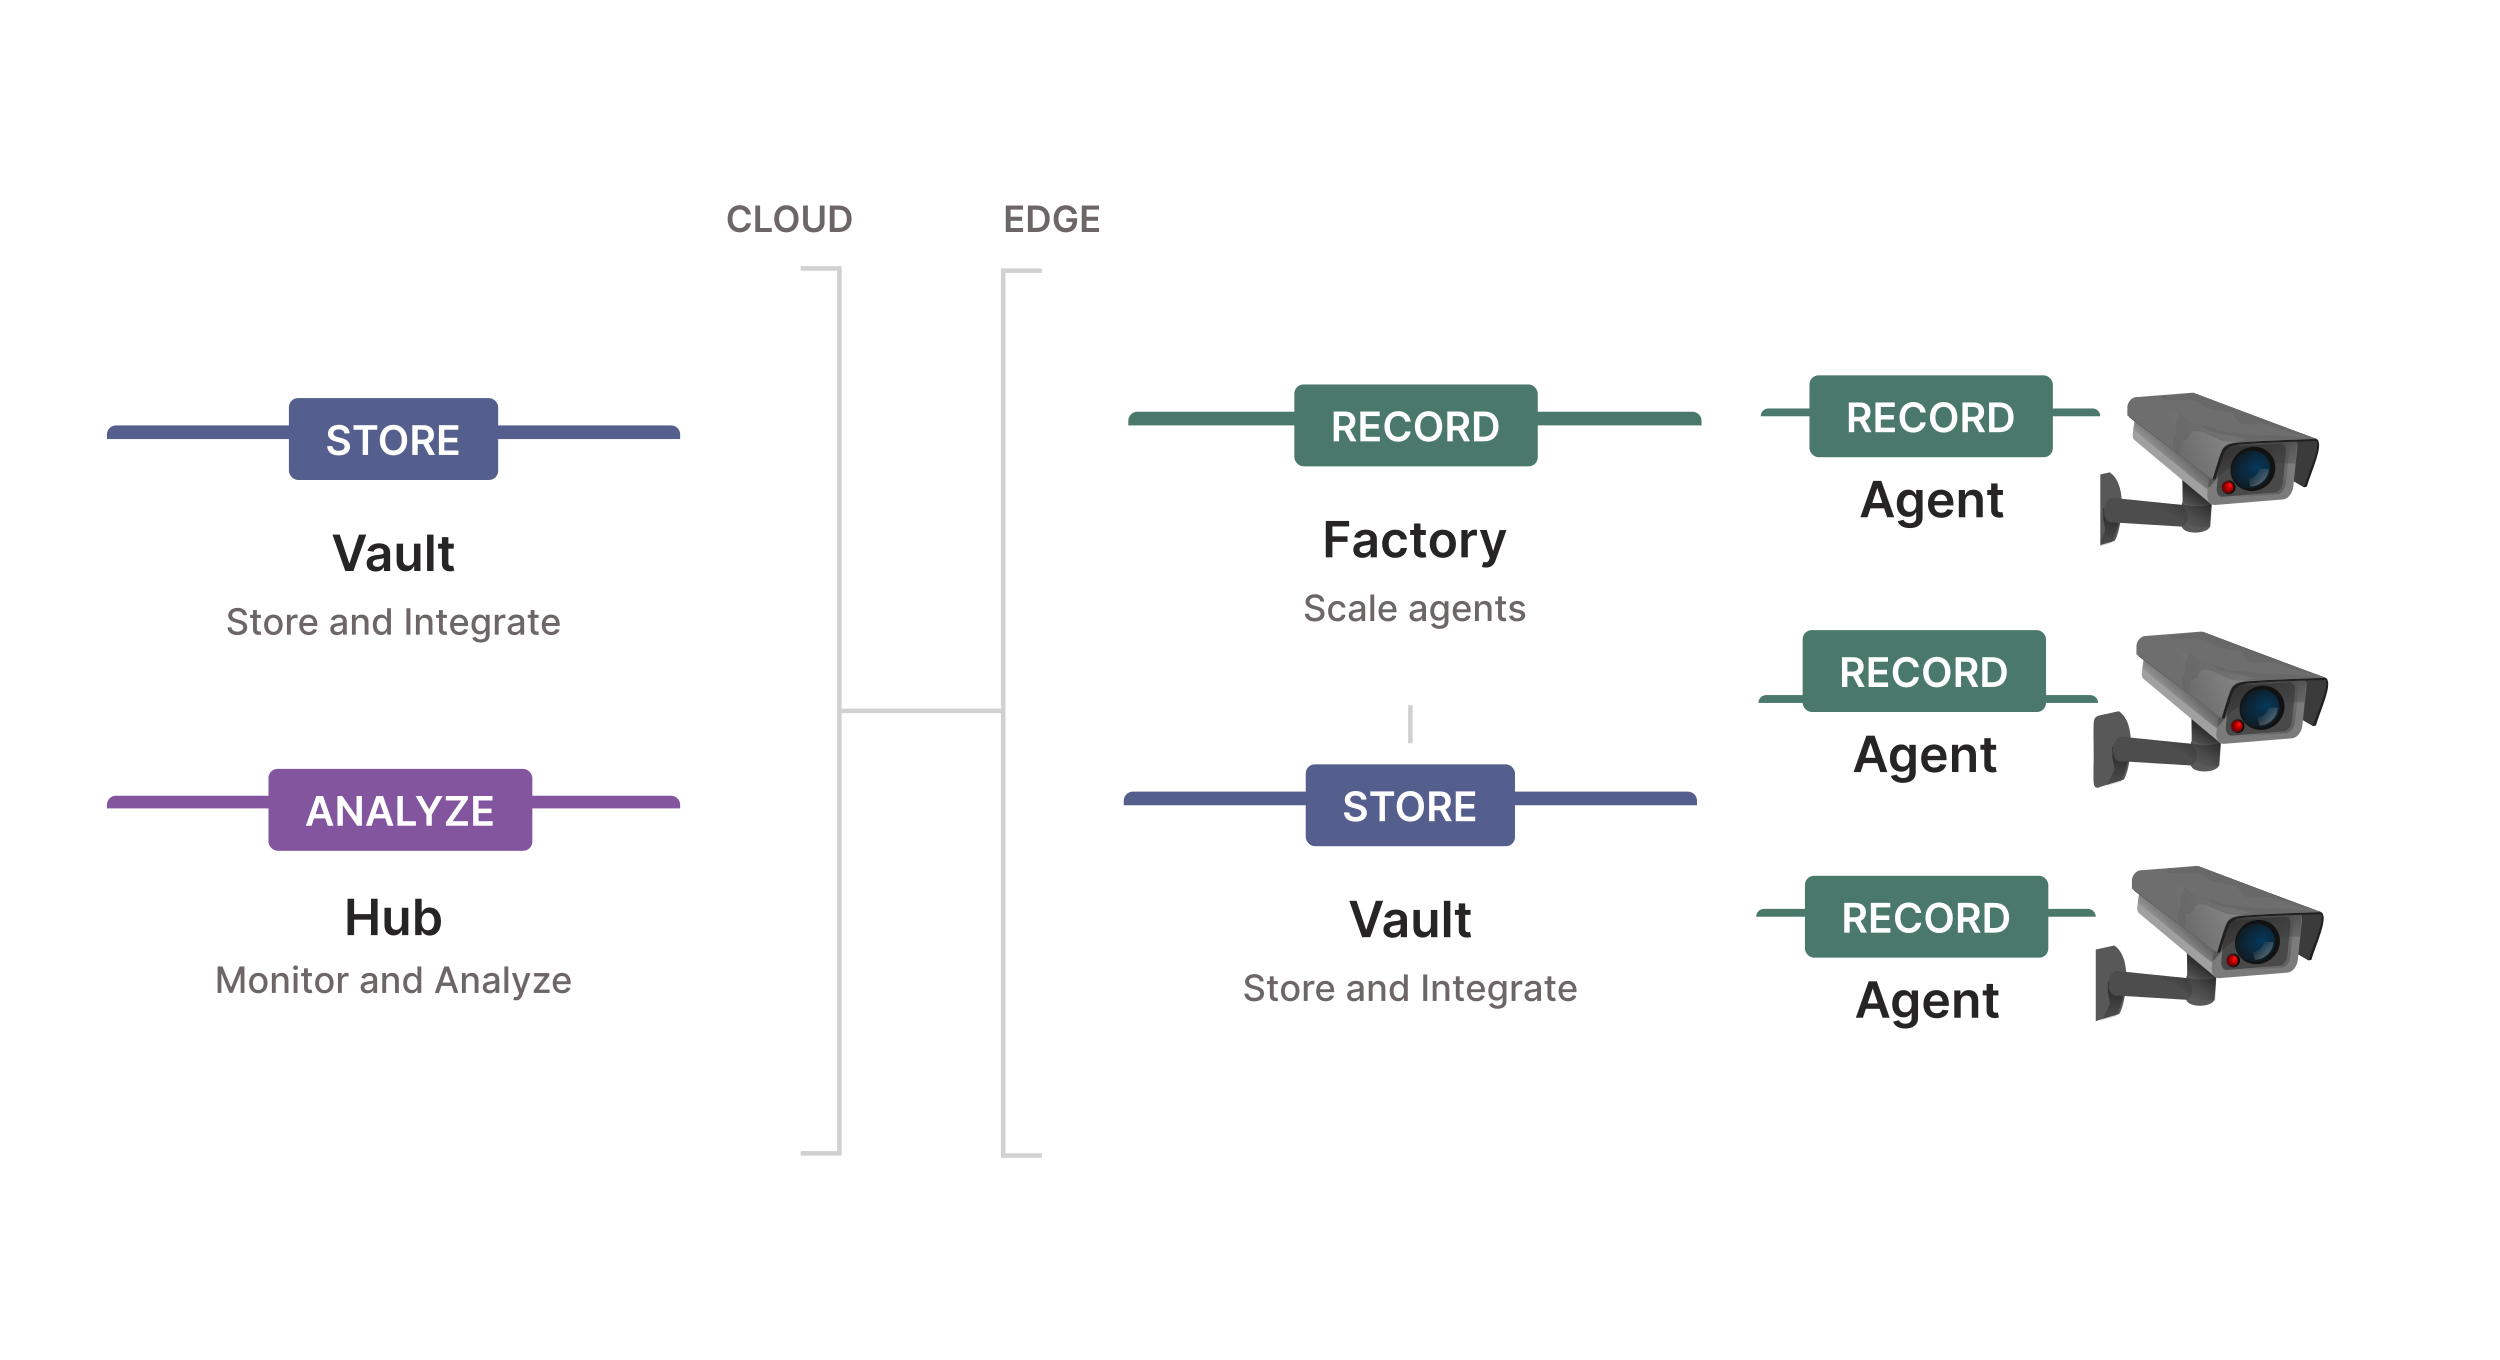 <svg width="1099" height="598" viewBox="0 0 1099 598" fill="none" xmlns="http://www.w3.org/2000/svg">
<path d="M352 507L369 507L369 312.5M352 118L369 118L369 312.5M369 312.5L441 312.5" stroke="#D1D1D1" stroke-width="2"/>
<path d="M458 508L441 508L441 313.5L441 119L458 119" stroke="#D1D1D1" stroke-width="2"/>
<path d="M931.443 312.643L923.6 314.336C919.579 315.167 919.958 316.512 920.235 331.002C920.366 337.83 918.745 347.273 922.531 346.244C922.887 345.887 933.582 342.768 933.582 342.768C935.942 339.69 940.337 318.566 931.443 312.643V312.643Z" fill="#585858"/>
<path d="M976.229 326.124L975.516 336.462C974.273 339.953 964.032 340.084 963.128 336.551C963.227 333.105 963.236 329.659 963.217 326.213L976.229 326.124Z" fill="#5A5A5A"/>
<path d="M928.621 328.293V333.311C928.621 333.311 929.802 337.739 929.359 338.773C928.916 339.806 925.964 345.562 925.964 345.562L932.311 343.643L934.377 338.33L936.148 332.278L928.621 328.293Z" fill="url(#paint0_linear)"/>
<path d="M932.78 334.657L963.44 336.529C966.336 334.389 966.804 331.387 963.351 326.992L932.156 323.784C927.567 325.537 927.81 335.222 932.78 334.657V334.657Z" fill="#4D4D4D"/>
<path d="M969.767 327.527C966.174 327.527 963.261 326.948 963.261 326.235C963.261 325.521 966.174 324.942 969.767 324.942C973.36 324.942 976.273 325.521 976.273 326.235C976.273 326.948 973.36 327.527 969.767 327.527Z" fill="#818181"/>
<path d="M975.918 325.656L975.739 313.089L963.44 303.73L963.529 326.101C966.167 326.758 970.942 327.928 975.918 325.656H975.918Z" fill="#737373"/>
<path d="M1022.41 298.027C1025.93 300.26 1019.87 312.58 1018.08 318.943L1016.87 319.215L962.936 287.579L967.006 281.602L1022.41 298.027Z" fill="#202020"/>
<path opacity="0.668" d="M940.561 324.672C953.15 327.185 962.023 330.96 965.081 335.133C968.566 337.237 971.818 336.907 975.741 336.732L976.274 326.538L974.009 317.809L963.218 309.351C963.218 309.351 963.599 325.472 963.399 325.805C962.916 326.279 963.046 326.903 963.046 326.903C960.574 326.79 946.084 325.224 940.561 324.672H940.561Z" fill="url(#paint1_linear)"/>
<path d="M1021.73 297.939C1025.02 300.437 1018.64 312.649 1016.84 319.012L961.704 287.648L968.659 277.974L1021.73 297.939Z" fill="#3B3B3B"/>
<path d="M968.702 279.507C969.155 279.498 969.569 279.611 969.917 279.82C969.919 279.821 969.92 279.824 969.922 279.825C970.865 280.222 1011.91 297.523 1012.53 297.488L976.31 326.914L942.803 298.85C942.802 298.849 942.8 298.847 942.798 298.846C941.879 298.365 941.348 297.237 941.525 295.865L942.94 284.931C943.187 283.018 944.706 281.377 946.35 281.248L968.552 279.515C968.604 279.511 968.651 279.508 968.702 279.507Z" fill="#A0A0A0"/>
<path d="M980.639 299.288L1010.48 296.856C1012.68 296.676 1014.22 298.931 1013.91 301.892L1012.14 318.872C1011.83 321.833 1009.8 324.378 1007.59 324.558L977.752 326.99C975.549 327.17 974.014 324.915 974.322 321.955L976.092 304.974C976.4 302.014 978.436 299.468 980.639 299.288Z" fill="#7B7B7B"/>
<path d="M983.082 301.578L1007.51 299.587C1009.32 299.439 1010.58 301.285 1010.32 303.71L1008.87 317.612C1008.62 320.037 1006.95 322.121 1005.15 322.268L980.718 324.259C978.915 324.406 977.657 322.56 977.91 320.136L979.359 306.234C979.611 303.809 981.278 301.725 983.082 301.578Z" fill="url(#paint2_linear)"/>
<path d="M983.33 301.769L1006.27 299.869C1007.97 299.728 1009.15 301.49 1008.91 303.803L1007.55 317.069C1007.31 319.382 1005.75 321.371 1004.05 321.511L981.11 323.412C979.417 323.552 978.236 321.791 978.473 319.477L979.834 306.211C980.071 303.898 981.636 301.909 983.33 301.769Z" fill="#494949"/>
<path d="M1013.19 308.748C1013.19 308.748 995.239 308.247 986.534 310.075C985.185 310.358 983.85 310.833 982.671 311.546C980.032 313.143 975.475 319.009 975.475 319.009L974.509 319.275L978.007 301.152L1013.85 298.887L1013.19 308.748Z" fill="url(#paint3_linear)"/>
<path d="M968.776 278.515C969.279 278.505 969.739 278.63 970.125 278.863C970.125 278.865 970.125 278.866 970.135 278.868C971.071 279.263 1012.57 294.639 1021.82 297.957C1022.93 298.354 1023.12 298.884 1023.2 298.879C1023.2 298.879 1001.16 299.35 988.242 300.514C985.947 300.721 983.007 301.432 982.014 303.511C980.04 307.638 978.061 315.86 977.814 315.715L976.598 315.766L940.159 288.529L940.168 284.539C940.442 282.415 942.13 280.592 943.956 280.449L968.615 278.525C968.672 278.52 968.725 278.516 968.781 278.515L968.776 278.515Z" fill="#202020"/>
<g filter="url(#filter0_f)">
<path d="M974.543 320.141C973.543 319.942 941.761 293.823 941.761 293.823L942.96 286.827L976.675 304.417L974.543 320.141Z" fill="url(#paint4_linear)"/>
</g>
<path d="M967.799 277.642C968.303 277.632 968.763 277.758 969.149 277.99C969.149 277.992 969.149 277.994 969.159 277.996C970.206 278.438 1021.91 298.024 1022.6 297.986C1022.6 297.986 1000.19 298.477 987.266 299.641C984.971 299.848 982.031 300.56 981.037 302.638C979.064 306.766 976.76 315.965 976.513 315.82L939.183 287.656L939.192 283.667C939.466 281.542 941.154 279.719 942.98 279.577L967.639 277.652C967.696 277.648 967.749 277.644 967.804 277.643L967.799 277.642Z" fill="#6E6E6E"/>
<path d="M993.865 320.874C988.419 320.874 984.242 316.519 984.537 311.146C984.831 305.774 989.485 301.418 994.931 301.418C1000.38 301.418 1004.55 305.774 1004.26 311.146C1003.96 316.519 999.311 320.874 993.865 320.874Z" fill="#121212"/>
<path opacity="0.668" d="M993.071 319.895C988.359 319.895 984.747 316.127 985.001 311.48C985.256 306.832 989.282 303.064 993.993 303.064C998.704 303.064 1002.32 306.832 1002.06 311.48C1001.81 316.127 997.782 319.895 993.071 319.895Z" fill="url(#paint5_radial)"/>
<path d="M983.632 322.283C981.951 322.283 980.588 320.92 980.588 319.239C980.588 317.558 981.951 316.195 983.632 316.195C985.313 316.195 986.676 317.558 986.676 319.239C986.676 320.92 985.313 322.283 983.632 322.283Z" fill="url(#paint6_linear)"/>
<path d="M983.398 321.783C981.993 321.783 980.854 320.644 980.854 319.239C980.854 317.834 981.993 316.695 983.398 316.695C984.803 316.695 985.942 317.834 985.942 319.239C985.942 320.644 984.803 321.783 983.398 321.783Z" fill="url(#paint7_radial)"/>
<path d="M984.902 318.998C984.619 319.153 984.197 318.925 983.959 318.489C983.72 318.053 983.756 317.574 984.038 317.42C984.321 317.265 984.743 317.493 984.982 317.929C985.22 318.365 985.184 318.844 984.902 318.998Z" fill="#FF3636" fill-opacity="0.429"/>
<path opacity="0.668" d="M993.198 318.885L992.492 315.492C994.226 315.005 995.999 314.771 997.25 311.064C997.25 311.064 1001.35 310.969 1001.3 311.158C1001.36 314.67 997.866 318.977 993.198 318.885V318.885Z" fill="url(#paint8_linear)"/>
<path d="M991.583 297.988C991.583 297.988 976.345 295.066 974.884 294.44C973.423 293.814 973.148 292.172 969.1 291.151C965.022 290.122 961.948 287.811 961.948 287.811L956.097 284.838L946.287 279.411L941.486 280.246C941.486 280.246 939.398 281.081 939.398 282.124C939.398 283.168 938.772 287.134 938.772 287.134L976.554 315.731L980.311 302.789L983.025 300.076L991.583 297.988Z" fill="url(#paint9_linear)"/>
<path d="M1021.91 297.739L968.917 278.109L967.305 277.914L958.584 279.142L955.78 278.847C955.78 278.847 952.385 279.732 954.894 280.47C957.404 281.208 964.489 280.765 965.817 280.913C967.145 281.061 969.802 281.503 970.983 282.241C972.164 282.979 973.64 283.865 974.378 284.308C975.116 284.751 978.658 285.489 980.577 285.784C982.496 286.079 984.415 285.636 985.596 286.965C986.776 288.293 987.367 290.507 988.843 291.097C990.319 291.688 993.418 291.688 994.894 291.54C996.37 291.393 997.108 291.097 997.699 291.245C998.289 291.393 1000.5 291.393 1001.68 291.688C1002.86 291.983 1005.23 293.607 1008.92 294.492C1012.61 295.378 1021.91 297.739 1021.91 297.739V297.739Z" fill="#656565" fill-opacity="0.579"/>
<path d="M993.271 299.068H987.219C987.219 299.068 982.348 299.511 980.577 298.625C978.806 297.74 974.082 296.116 973.492 295.526C972.902 294.935 969.064 294.345 968.326 294.493C967.588 294.64 966.702 295.231 966.555 296.707C966.407 298.183 962.717 299.068 962.717 299.068C962.717 299.068 962.717 303.201 962.865 303.939C963.012 304.677 959.913 304.677 959.322 301.577C958.732 298.478 960.503 296.411 960.651 295.083C960.798 293.755 960.503 292.721 960.503 291.836C960.503 290.95 961.979 288.293 962.127 287.408C962.274 286.522 964.341 288.588 965.226 289.326C966.112 290.064 968.916 291.245 970.54 291.54C972.164 291.836 973.344 292.279 976.592 293.164C979.839 294.05 976.444 294.493 981.905 294.788C987.367 295.083 994.451 296.264 995.927 296.411C997.403 296.559 998.879 296.264 1002.57 296.264C1006.26 296.264 1022.05 297.887 1022.05 297.887L993.271 299.068Z" fill="#656565" fill-opacity="0.579"/>
<path d="M927.443 207.643L919.6 209.336C915.579 210.167 915.958 211.512 916.235 226.002C916.366 232.83 914.745 242.273 918.531 241.244C918.887 240.887 929.582 237.768 929.582 237.768C931.942 234.69 936.337 213.566 927.443 207.643V207.643Z" fill="#585858"/>
<path d="M972.229 221.124L971.516 231.462C970.273 234.953 960.032 235.084 959.128 231.551C959.227 228.105 959.236 224.659 959.217 221.213L972.229 221.124Z" fill="#5A5A5A"/>
<path d="M924.621 223.293V228.311C924.621 228.311 925.802 232.739 925.359 233.773C924.916 234.806 921.964 240.562 921.964 240.562L928.311 238.643L930.377 233.33L932.148 227.278L924.621 223.293Z" fill="url(#paint10_linear)"/>
<path d="M928.78 229.657L959.44 231.529C962.336 229.389 962.804 226.387 959.351 221.992L928.156 218.784C923.567 220.537 923.81 230.222 928.78 229.657V229.657Z" fill="#4D4D4D"/>
<path d="M965.767 222.527C962.174 222.527 959.261 221.948 959.261 221.235C959.261 220.521 962.174 219.942 965.767 219.942C969.36 219.942 972.273 220.521 972.273 221.235C972.273 221.948 969.36 222.527 965.767 222.527Z" fill="#818181"/>
<path d="M971.918 220.656L971.739 208.089L959.44 198.73L959.529 221.101C962.167 221.758 966.942 222.928 971.918 220.656H971.918Z" fill="#737373"/>
<path d="M1018.41 193.027C1021.93 195.26 1015.87 207.58 1014.08 213.943L1012.87 214.215L958.936 182.579L963.006 176.602L1018.41 193.027Z" fill="#202020"/>
<path opacity="0.668" d="M936.561 219.672C949.15 222.185 958.023 225.96 961.081 230.133C964.566 232.237 967.818 231.907 971.741 231.732L972.274 221.538L970.009 212.809L959.218 204.351C959.218 204.351 959.599 220.472 959.399 220.805C958.916 221.279 959.046 221.903 959.046 221.903C956.574 221.79 942.084 220.224 936.561 219.672H936.561Z" fill="url(#paint11_linear)"/>
<path d="M1017.73 192.939C1021.02 195.437 1014.64 207.649 1012.84 214.012L957.704 182.648L964.659 172.974L1017.73 192.939Z" fill="#3B3B3B"/>
<path d="M964.702 174.507C965.155 174.498 965.569 174.611 965.917 174.82C965.919 174.821 965.92 174.824 965.922 174.825C966.865 175.222 1007.91 192.523 1008.53 192.488L972.31 221.914L938.803 193.85C938.802 193.849 938.8 193.847 938.798 193.846C937.879 193.365 937.348 192.237 937.525 190.865L938.94 179.931C939.187 178.018 940.706 176.377 942.35 176.248L964.552 174.515C964.604 174.511 964.651 174.508 964.702 174.507Z" fill="#A0A0A0"/>
<path d="M976.639 194.288L1006.48 191.856C1008.68 191.676 1010.22 193.931 1009.91 196.892L1008.14 213.872C1007.83 216.833 1005.8 219.378 1003.59 219.558L973.752 221.99C971.549 222.17 970.014 219.915 970.322 216.955L972.092 199.974C972.4 197.014 974.436 194.468 976.639 194.288Z" fill="#7B7B7B"/>
<path d="M979.082 196.578L1003.51 194.587C1005.32 194.439 1006.58 196.285 1006.32 198.71L1004.87 212.612C1004.62 215.037 1002.95 217.121 1001.15 217.268L976.718 219.259C974.915 219.406 973.657 217.56 973.91 215.136L975.359 201.234C975.611 198.809 977.278 196.725 979.082 196.578Z" fill="url(#paint12_linear)"/>
<path d="M979.33 196.769L1002.27 194.869C1003.97 194.728 1005.15 196.49 1004.91 198.803L1003.55 212.069C1003.31 214.382 1001.75 216.371 1000.05 216.511L977.11 218.412C975.417 218.552 974.236 216.791 974.473 214.477L975.834 201.211C976.071 198.898 977.636 196.909 979.33 196.769Z" fill="#494949"/>
<path d="M1009.19 203.748C1009.19 203.748 991.239 203.247 982.534 205.075C981.185 205.358 979.85 205.833 978.671 206.546C976.032 208.143 971.475 214.009 971.475 214.009L970.509 214.275L974.007 196.152L1009.85 193.887L1009.19 203.748Z" fill="url(#paint13_linear)"/>
<path d="M964.776 173.515C965.279 173.505 965.739 173.63 966.125 173.863C966.125 173.865 966.125 173.866 966.135 173.868C967.071 174.263 1008.57 189.639 1017.82 192.957C1018.93 193.354 1019.12 193.884 1019.2 193.879C1019.2 193.879 997.163 194.35 984.242 195.514C981.947 195.721 979.007 196.432 978.014 198.511C976.04 202.638 974.061 210.86 973.814 210.715L972.598 210.766L936.159 183.529L936.168 179.539C936.442 177.415 938.13 175.592 939.956 175.449L964.615 173.525C964.672 173.52 964.725 173.516 964.781 173.515L964.776 173.515Z" fill="#202020"/>
<g filter="url(#filter1_f)">
<path d="M970.543 215.141C969.543 214.942 937.761 188.823 937.761 188.823L938.96 181.827L972.675 199.417L970.543 215.141Z" fill="url(#paint14_linear)"/>
</g>
<path d="M963.799 172.642C964.303 172.632 964.763 172.758 965.149 172.99C965.149 172.992 965.149 172.994 965.159 172.996C966.206 173.438 1017.91 193.024 1018.6 192.986C1018.6 192.986 996.186 193.477 983.266 194.641C980.971 194.848 978.031 195.56 977.037 197.638C975.064 201.766 972.76 210.965 972.513 210.82L935.183 182.656L935.192 178.667C935.466 176.542 937.154 174.719 938.98 174.577L963.639 172.652C963.696 172.648 963.749 172.644 963.804 172.643L963.799 172.642Z" fill="#6E6E6E"/>
<path d="M989.865 215.874C984.419 215.874 980.242 211.519 980.537 206.146C980.831 200.774 985.485 196.418 990.931 196.418C996.377 196.418 1000.55 200.774 1000.26 206.146C999.965 211.519 995.311 215.874 989.865 215.874Z" fill="#121212"/>
<path opacity="0.668" d="M989.071 214.895C984.359 214.895 980.747 211.127 981.001 206.48C981.256 201.832 985.282 198.064 989.993 198.064C994.704 198.064 998.317 201.832 998.062 206.48C997.808 211.127 993.782 214.895 989.071 214.895Z" fill="url(#paint15_radial)"/>
<path d="M979.632 217.283C977.951 217.283 976.588 215.92 976.588 214.239C976.588 212.558 977.951 211.195 979.632 211.195C981.313 211.195 982.676 212.558 982.676 214.239C982.676 215.92 981.313 217.283 979.632 217.283Z" fill="url(#paint16_linear)"/>
<path d="M979.398 216.783C977.993 216.783 976.854 215.644 976.854 214.239C976.854 212.834 977.993 211.695 979.398 211.695C980.803 211.695 981.942 212.834 981.942 214.239C981.942 215.644 980.803 216.783 979.398 216.783Z" fill="url(#paint17_radial)"/>
<path d="M980.902 213.998C980.619 214.153 980.197 213.925 979.959 213.489C979.72 213.053 979.756 212.574 980.038 212.42C980.321 212.265 980.743 212.493 980.982 212.929C981.22 213.365 981.184 213.844 980.902 213.998Z" fill="#FF3636" fill-opacity="0.429"/>
<path opacity="0.668" d="M989.198 213.885L988.492 210.492C990.226 210.005 991.999 209.771 993.25 206.064C993.25 206.064 997.349 205.969 997.302 206.158C997.364 209.67 993.866 213.977 989.198 213.885V213.885Z" fill="url(#paint18_linear)"/>
<path d="M987.583 192.988C987.583 192.988 972.345 190.066 970.884 189.44C969.423 188.814 969.148 187.172 965.1 186.151C961.022 185.122 957.948 182.811 957.948 182.811L952.097 179.838L942.287 174.411L937.486 175.246C937.486 175.246 935.398 176.081 935.398 177.124C935.398 178.168 934.772 182.134 934.772 182.134L972.554 210.731L976.311 197.789L979.025 195.076L987.583 192.988Z" fill="url(#paint19_linear)"/>
<path d="M1017.91 192.739L964.917 173.109L963.305 172.914L954.584 174.142L951.78 173.847C951.78 173.847 948.385 174.732 950.894 175.47C953.404 176.208 960.489 175.765 961.817 175.913C963.145 176.061 965.802 176.503 966.983 177.241C968.164 177.979 969.64 178.865 970.378 179.308C971.116 179.751 974.658 180.489 976.577 180.784C978.496 181.079 980.415 180.636 981.596 181.965C982.776 183.293 983.367 185.507 984.843 186.097C986.319 186.688 989.418 186.688 990.894 186.54C992.37 186.393 993.108 186.097 993.699 186.245C994.289 186.393 996.503 186.393 997.684 186.688C998.865 186.983 1001.23 188.607 1004.92 189.492C1008.61 190.378 1017.91 192.739 1017.91 192.739V192.739Z" fill="#656565" fill-opacity="0.579"/>
<path d="M989.271 194.068H983.219C983.219 194.068 978.348 194.511 976.577 193.625C974.806 192.74 970.082 191.116 969.492 190.526C968.902 189.935 965.064 189.345 964.326 189.493C963.588 189.64 962.702 190.231 962.555 191.707C962.407 193.183 958.717 194.068 958.717 194.068C958.717 194.068 958.717 198.201 958.865 198.939C959.012 199.677 955.913 199.677 955.322 196.577C954.732 193.478 956.503 191.411 956.651 190.083C956.798 188.755 956.503 187.721 956.503 186.836C956.503 185.95 957.979 183.293 958.127 182.408C958.274 181.522 960.341 183.588 961.226 184.326C962.112 185.064 964.916 186.245 966.54 186.54C968.164 186.836 969.344 187.279 972.592 188.164C975.839 189.05 972.444 189.493 977.905 189.788C983.367 190.083 990.451 191.264 991.927 191.411C993.403 191.559 994.879 191.264 998.569 191.264C1002.26 191.264 1018.05 192.887 1018.05 192.887L989.271 194.068Z" fill="#656565" fill-opacity="0.579"/>
<path d="M929.443 415.643L921.6 417.336C917.579 418.167 917.958 419.512 918.235 434.002C918.366 440.83 916.745 450.273 920.531 449.244C920.887 448.887 931.582 445.768 931.582 445.768C933.942 442.69 938.337 421.566 929.443 415.643V415.643Z" fill="#585858"/>
<path d="M974.229 429.124L973.516 439.462C972.273 442.953 962.032 443.084 961.128 439.551C961.227 436.105 961.236 432.659 961.217 429.213L974.229 429.124Z" fill="#5A5A5A"/>
<path d="M926.621 431.293V436.311C926.621 436.311 927.802 440.739 927.359 441.773C926.916 442.806 923.964 448.562 923.964 448.562L930.311 446.643L932.377 441.33L934.148 435.278L926.621 431.293Z" fill="url(#paint20_linear)"/>
<path d="M930.78 437.657L961.44 439.529C964.336 437.389 964.804 434.387 961.351 429.992L930.156 426.784C925.567 428.537 925.81 438.222 930.78 437.657V437.657Z" fill="#4D4D4D"/>
<path d="M967.767 430.527C964.174 430.527 961.261 429.948 961.261 429.235C961.261 428.521 964.174 427.942 967.767 427.942C971.36 427.942 974.273 428.521 974.273 429.235C974.273 429.948 971.36 430.527 967.767 430.527Z" fill="#818181"/>
<path d="M973.918 428.656L973.739 416.089L961.44 406.73L961.529 429.101C964.167 429.758 968.942 430.928 973.918 428.656H973.918Z" fill="#737373"/>
<path d="M1020.41 401.027C1023.93 403.26 1017.87 415.58 1016.08 421.943L1014.87 422.215L960.936 390.579L965.006 384.602L1020.41 401.027Z" fill="#202020"/>
<path opacity="0.668" d="M938.561 427.672C951.15 430.185 960.023 433.96 963.081 438.133C966.566 440.237 969.818 439.907 973.741 439.732L974.274 429.538L972.009 420.809L961.218 412.351C961.218 412.351 961.599 428.472 961.399 428.805C960.916 429.279 961.046 429.903 961.046 429.903C958.574 429.79 944.084 428.224 938.561 427.672H938.561Z" fill="url(#paint21_linear)"/>
<path d="M1019.73 400.939C1023.02 403.437 1016.64 415.649 1014.84 422.012L959.704 390.648L966.659 380.974L1019.73 400.939Z" fill="#3B3B3B"/>
<path d="M966.702 382.507C967.155 382.498 967.569 382.611 967.917 382.82C967.919 382.821 967.92 382.824 967.922 382.825C968.865 383.222 1009.91 400.523 1010.53 400.488L974.31 429.914L940.803 401.85C940.802 401.849 940.8 401.847 940.798 401.846C939.879 401.365 939.348 400.237 939.525 398.865L940.94 387.931C941.187 386.018 942.706 384.377 944.35 384.248L966.552 382.515C966.604 382.511 966.651 382.508 966.702 382.507Z" fill="#A0A0A0"/>
<path d="M978.639 402.288L1008.48 399.856C1010.68 399.676 1012.22 401.931 1011.91 404.892L1010.14 421.872C1009.83 424.833 1007.8 427.378 1005.59 427.558L975.752 429.99C973.549 430.17 972.014 427.915 972.322 424.955L974.092 407.974C974.4 405.014 976.436 402.468 978.639 402.288Z" fill="#7B7B7B"/>
<path d="M981.082 404.578L1005.51 402.587C1007.32 402.439 1008.58 404.285 1008.32 406.71L1006.87 420.612C1006.62 423.037 1004.95 425.121 1003.15 425.268L978.718 427.259C976.915 427.406 975.657 425.56 975.91 423.136L977.359 409.234C977.611 406.809 979.278 404.725 981.082 404.578Z" fill="url(#paint22_linear)"/>
<path d="M981.33 404.769L1004.27 402.869C1005.97 402.728 1007.15 404.49 1006.91 406.803L1005.55 420.069C1005.31 422.382 1003.75 424.371 1002.05 424.511L979.11 426.412C977.417 426.552 976.236 424.791 976.473 422.477L977.834 409.211C978.071 406.898 979.636 404.909 981.33 404.769Z" fill="#494949"/>
<path d="M1011.19 411.748C1011.19 411.748 993.239 411.247 984.534 413.075C983.185 413.358 981.85 413.833 980.671 414.546C978.032 416.143 973.475 422.009 973.475 422.009L972.509 422.275L976.007 404.152L1011.85 401.887L1011.19 411.748Z" fill="url(#paint23_linear)"/>
<path d="M966.776 381.515C967.279 381.505 967.739 381.63 968.125 381.863C968.125 381.865 968.125 381.866 968.135 381.868C969.071 382.263 1010.57 397.639 1019.82 400.957C1020.93 401.354 1021.12 401.884 1021.2 401.879C1021.2 401.879 999.163 402.35 986.242 403.514C983.947 403.721 981.007 404.432 980.014 406.511C978.04 410.638 976.061 418.86 975.814 418.715L974.598 418.766L938.159 391.529L938.168 387.539C938.442 385.415 940.13 383.592 941.956 383.449L966.615 381.525C966.672 381.52 966.725 381.516 966.781 381.515L966.776 381.515Z" fill="#202020"/>
<g filter="url(#filter2_f)">
<path d="M972.543 423.141C971.543 422.942 939.761 396.823 939.761 396.823L940.96 389.827L974.675 407.417L972.543 423.141Z" fill="url(#paint24_linear)"/>
</g>
<path d="M965.799 380.642C966.303 380.632 966.763 380.758 967.149 380.99C967.149 380.992 967.149 380.994 967.159 380.996C968.206 381.438 1019.91 401.024 1020.6 400.986C1020.6 400.986 998.186 401.477 985.266 402.641C982.971 402.848 980.031 403.56 979.037 405.638C977.064 409.766 974.76 418.965 974.513 418.82L937.183 390.656L937.192 386.667C937.466 384.542 939.154 382.719 940.98 382.577L965.639 380.652C965.696 380.648 965.749 380.644 965.804 380.643L965.799 380.642Z" fill="#6E6E6E"/>
<path d="M991.865 423.874C986.419 423.874 982.242 419.519 982.537 414.146C982.831 408.774 987.485 404.418 992.931 404.418C998.377 404.418 1002.55 408.774 1002.26 414.146C1001.96 419.519 997.311 423.874 991.865 423.874Z" fill="#121212"/>
<path opacity="0.668" d="M991.071 422.895C986.359 422.895 982.747 419.127 983.001 414.48C983.256 409.832 987.282 406.064 991.993 406.064C996.704 406.064 1000.32 409.832 1000.06 414.48C999.808 419.127 995.782 422.895 991.071 422.895Z" fill="url(#paint25_radial)"/>
<path d="M981.632 425.283C979.951 425.283 978.588 423.92 978.588 422.239C978.588 420.558 979.951 419.195 981.632 419.195C983.313 419.195 984.676 420.558 984.676 422.239C984.676 423.92 983.313 425.283 981.632 425.283Z" fill="url(#paint26_linear)"/>
<path d="M981.398 424.783C979.993 424.783 978.854 423.644 978.854 422.239C978.854 420.834 979.993 419.695 981.398 419.695C982.803 419.695 983.942 420.834 983.942 422.239C983.942 423.644 982.803 424.783 981.398 424.783Z" fill="url(#paint27_radial)"/>
<path d="M982.902 421.998C982.619 422.153 982.197 421.925 981.959 421.489C981.72 421.053 981.756 420.574 982.038 420.42C982.321 420.265 982.743 420.493 982.982 420.929C983.22 421.365 983.184 421.844 982.902 421.998Z" fill="#FF3636" fill-opacity="0.429"/>
<path opacity="0.668" d="M991.198 421.885L990.492 418.492C992.226 418.005 993.999 417.771 995.25 414.064C995.25 414.064 999.349 413.969 999.302 414.158C999.364 417.67 995.866 421.977 991.198 421.885V421.885Z" fill="url(#paint28_linear)"/>
<path d="M989.583 400.988C989.583 400.988 974.345 398.066 972.884 397.44C971.423 396.814 971.148 395.172 967.1 394.151C963.022 393.122 959.948 390.811 959.948 390.811L954.097 387.838L944.287 382.411L939.486 383.246C939.486 383.246 937.398 384.081 937.398 385.124C937.398 386.168 936.772 390.134 936.772 390.134L974.554 418.731L978.311 405.789L981.025 403.076L989.583 400.988Z" fill="url(#paint29_linear)"/>
<path d="M1019.91 400.739L966.917 381.109L965.305 380.914L956.584 382.142L953.78 381.847C953.78 381.847 950.385 382.732 952.894 383.47C955.404 384.208 962.489 383.765 963.817 383.913C965.145 384.061 967.802 384.503 968.983 385.241C970.164 385.979 971.64 386.865 972.378 387.308C973.116 387.751 976.658 388.489 978.577 388.784C980.496 389.079 982.415 388.636 983.596 389.965C984.776 391.293 985.367 393.507 986.843 394.097C988.319 394.688 991.418 394.688 992.894 394.54C994.37 394.393 995.108 394.097 995.699 394.245C996.289 394.393 998.503 394.393 999.684 394.688C1000.86 394.983 1003.23 396.607 1006.92 397.492C1010.61 398.378 1019.91 400.739 1019.91 400.739V400.739Z" fill="#656565" fill-opacity="0.579"/>
<path d="M991.271 402.068H985.219C985.219 402.068 980.348 402.511 978.577 401.625C976.806 400.74 972.082 399.116 971.492 398.526C970.902 397.935 967.064 397.345 966.326 397.493C965.588 397.64 964.702 398.231 964.555 399.707C964.407 401.183 960.717 402.068 960.717 402.068C960.717 402.068 960.717 406.201 960.865 406.939C961.012 407.677 957.913 407.677 957.322 404.577C956.732 401.478 958.503 399.411 958.651 398.083C958.798 396.755 958.503 395.721 958.503 394.836C958.503 393.95 959.979 391.293 960.127 390.408C960.274 389.522 962.341 391.588 963.226 392.326C964.112 393.064 966.916 394.245 968.54 394.54C970.164 394.836 971.344 395.279 974.592 396.164C977.839 397.05 974.444 397.493 979.905 397.788C985.367 398.083 992.451 399.264 993.927 399.411C995.403 399.559 996.879 399.264 1000.57 399.264C1004.26 399.264 1020.05 400.887 1020.05 400.887L991.271 402.068Z" fill="#656565" fill-opacity="0.579"/>
<g filter="url(#filter3_dd)">
<rect x="494" y="348" width="252" height="120" rx="4" fill="white"/>
</g>
<path d="M494 352C494 349.791 495.791 348 498 348H742C744.209 348 746 349.791 746 352V354H494V352Z" fill="#555F8E"/>
<path d="M596.337 396H593.157L598.79 412H602.368L608.009 396H604.821L600.665 408.594H600.501L596.337 396ZM612.177 412.243C614.06 412.243 615.185 411.36 615.7 410.352H615.794V412H618.513V403.969C618.513 400.797 615.927 399.844 613.638 399.844C611.114 399.844 609.177 400.969 608.552 403.157L611.192 403.532C611.474 402.711 612.271 402.008 613.653 402.008C614.966 402.008 615.685 402.68 615.685 403.86V403.907C615.685 404.719 614.833 404.758 612.716 404.985C610.388 405.235 608.161 405.93 608.161 408.633C608.161 410.993 609.888 412.243 612.177 412.243ZM612.911 410.165C611.731 410.165 610.888 409.625 610.888 408.586C610.888 407.5 611.833 407.047 613.099 406.868C613.841 406.766 615.325 406.579 615.692 406.282V407.696C615.692 409.032 614.614 410.165 612.911 410.165ZM629.005 406.954C629.005 408.782 627.7 409.688 626.45 409.688C625.091 409.688 624.185 408.727 624.185 407.204V400H621.356V407.641C621.356 410.524 622.997 412.157 625.356 412.157C627.153 412.157 628.419 411.211 628.966 409.868H629.091V412H631.833V400H629.005V406.954ZM637.569 396H634.741V412H637.569V396ZM646.47 400H644.103V397.125H641.274V400H639.571V402.188H641.274V408.86C641.259 411.118 642.899 412.227 645.024 412.165C645.829 412.141 646.384 411.985 646.688 411.883L646.212 409.672C646.056 409.711 645.735 409.782 645.384 409.782C644.673 409.782 644.103 409.532 644.103 408.391V402.188H646.47V400Z" fill="#262424"/>
<path d="M553.828 431.421H555.521C555.47 429.557 553.822 428.205 551.459 428.205C549.124 428.205 547.334 429.54 547.334 431.546C547.334 433.165 548.493 434.114 550.362 434.62L551.737 434.995C552.982 435.324 553.942 435.733 553.942 436.768C553.942 437.904 552.857 438.654 551.362 438.654C550.01 438.654 548.885 438.052 548.783 436.785H547.021C547.135 438.893 548.766 440.194 551.374 440.194C554.107 440.194 555.68 438.756 555.68 436.785C555.68 434.688 553.811 433.875 552.334 433.512L551.197 433.216C550.288 432.983 549.078 432.557 549.084 431.444C549.084 430.455 549.987 429.722 551.419 429.722C552.754 429.722 553.703 430.347 553.828 431.421ZM561.716 431.273H559.926V429.182H558.227V431.273H556.949V432.637H558.227V437.79C558.222 439.375 559.432 440.143 560.773 440.114C561.312 440.108 561.676 440.006 561.875 439.932L561.568 438.529C561.455 438.552 561.244 438.603 560.972 438.603C560.42 438.603 559.926 438.421 559.926 437.438V432.637H561.716V431.273ZM567.178 440.177C569.638 440.177 571.246 438.375 571.246 435.677C571.246 432.961 569.638 431.16 567.178 431.16C564.717 431.16 563.109 432.961 563.109 435.677C563.109 438.375 564.717 440.177 567.178 440.177ZM567.183 438.75C565.575 438.75 564.825 437.347 564.825 435.671C564.825 434 565.575 432.58 567.183 432.58C568.78 432.58 569.53 434 569.53 435.671C569.53 437.347 568.78 438.75 567.183 438.75ZM573.142 440H574.841V434.671C574.841 433.529 575.722 432.705 576.926 432.705C577.278 432.705 577.676 432.768 577.812 432.807V431.182C577.642 431.16 577.307 431.143 577.091 431.143C576.068 431.143 575.193 431.722 574.875 432.66H574.784V431.273H573.142V440ZM582.732 440.177C584.635 440.177 585.982 439.239 586.368 437.819L584.76 437.529C584.453 438.353 583.714 438.773 582.749 438.773C581.294 438.773 580.317 437.83 580.271 436.148H586.476V435.546C586.476 432.393 584.589 431.16 582.612 431.16C580.18 431.16 578.578 433.012 578.578 435.694C578.578 438.404 580.158 440.177 582.732 440.177ZM580.277 434.875C580.345 433.637 581.243 432.563 582.624 432.563C583.942 432.563 584.805 433.54 584.811 434.875H580.277ZM595.135 440.194C596.578 440.194 597.391 439.461 597.714 438.807H597.783V440H599.442V434.205C599.442 431.665 597.442 431.16 596.055 431.16C594.476 431.16 593.021 431.796 592.453 433.387L594.05 433.75C594.3 433.131 594.936 432.535 596.078 432.535C597.175 432.535 597.737 433.108 597.737 434.097V434.137C597.737 434.756 597.101 434.745 595.533 434.927C593.879 435.12 592.186 435.552 592.186 437.535C592.186 439.25 593.476 440.194 595.135 440.194ZM595.504 438.83C594.544 438.83 593.851 438.398 593.851 437.557C593.851 436.648 594.658 436.324 595.641 436.194C596.192 436.12 597.499 435.972 597.743 435.728V436.853C597.743 437.887 596.919 438.83 595.504 438.83ZM603.403 434.819C603.403 433.427 604.256 432.631 605.438 432.631C606.591 432.631 607.29 433.387 607.29 434.654V440H608.989V434.449C608.989 432.29 607.801 431.16 606.017 431.16C604.705 431.16 603.847 431.768 603.443 432.694H603.335V431.273H601.705V440H603.403V434.819ZM614.534 440.171C616.125 440.171 616.75 439.199 617.057 438.643H617.199V440H618.858V428.364H617.159V432.688H617.057C616.75 432.148 616.17 431.16 614.545 431.16C612.438 431.16 610.886 432.824 610.886 435.654C610.886 438.478 612.415 440.171 614.534 440.171ZM614.909 438.722C613.392 438.722 612.602 437.387 612.602 435.637C612.602 433.904 613.375 432.603 614.909 432.603C616.392 432.603 617.188 433.813 617.188 435.637C617.188 437.472 616.375 438.722 614.909 438.722ZM627.409 428.364H625.653V440H627.409V428.364ZM631.528 434.819C631.528 433.427 632.381 432.631 633.562 432.631C634.716 432.631 635.415 433.387 635.415 434.654V440H637.114V434.449C637.114 432.29 635.926 431.16 634.142 431.16C632.83 431.16 631.972 431.768 631.568 432.694H631.46V431.273H629.83V440H631.528V434.819ZM643.466 431.273H641.676V429.182H639.977V431.273H638.699V432.637H639.977V437.79C639.972 439.375 641.182 440.143 642.523 440.114C643.062 440.108 643.426 440.006 643.625 439.932L643.318 438.529C643.205 438.552 642.994 438.603 642.722 438.603C642.17 438.603 641.676 438.421 641.676 437.438V432.637H643.466V431.273ZM649.013 440.177C650.916 440.177 652.263 439.239 652.649 437.819L651.041 437.529C650.734 438.353 649.996 438.773 649.03 438.773C647.575 438.773 646.598 437.83 646.553 436.148H652.757V435.546C652.757 432.393 650.871 431.16 648.893 431.16C646.462 431.16 644.859 433.012 644.859 435.694C644.859 438.404 646.439 440.177 649.013 440.177ZM646.558 434.875C646.626 433.637 647.524 432.563 648.905 432.563C650.223 432.563 651.087 433.54 651.092 434.875H646.558ZM658.301 443.455C660.523 443.455 662.239 442.438 662.239 440.194V431.273H660.574V432.688H660.449C660.148 432.148 659.545 431.16 657.92 431.16C655.812 431.16 654.261 432.824 654.261 435.603C654.261 438.387 655.847 439.87 657.909 439.87C659.511 439.87 660.131 438.966 660.438 438.41H660.545V440.125C660.545 441.495 659.608 442.086 658.318 442.086C656.903 442.086 656.352 441.375 656.051 440.875L654.591 441.478C655.051 442.546 656.216 443.455 658.301 443.455ZM658.284 438.461C656.767 438.461 655.977 437.296 655.977 435.58C655.977 433.904 656.75 432.603 658.284 432.603C659.767 432.603 660.562 433.813 660.562 435.58C660.562 437.381 659.75 438.461 658.284 438.461ZM664.517 440H666.216V434.671C666.216 433.529 667.097 432.705 668.301 432.705C668.653 432.705 669.051 432.768 669.188 432.807V431.182C669.017 431.16 668.682 431.143 668.466 431.143C667.443 431.143 666.568 431.722 666.25 432.66H666.159V431.273H664.517V440ZM673.119 440.194C674.562 440.194 675.375 439.461 675.699 438.807H675.767V440H677.426V434.205C677.426 431.665 675.426 431.16 674.04 431.16C672.46 431.16 671.006 431.796 670.438 433.387L672.034 433.75C672.284 433.131 672.92 432.535 674.062 432.535C675.159 432.535 675.722 433.108 675.722 434.097V434.137C675.722 434.756 675.085 434.745 673.517 434.927C671.864 435.12 670.17 435.552 670.17 437.535C670.17 439.25 671.46 440.194 673.119 440.194ZM673.489 438.83C672.528 438.83 671.835 438.398 671.835 437.557C671.835 436.648 672.642 436.324 673.625 436.194C674.176 436.12 675.483 435.972 675.727 435.728V436.853C675.727 437.887 674.903 438.83 673.489 438.83ZM683.763 431.273H681.973V429.182H680.274V431.273H678.996V432.637H680.274V437.79C680.268 439.375 681.479 440.143 682.82 440.114C683.359 440.108 683.723 440.006 683.922 439.932L683.615 438.529C683.501 438.552 683.291 438.603 683.018 438.603C682.467 438.603 681.973 438.421 681.973 437.438V432.637H683.763V431.273ZM689.31 440.177C691.213 440.177 692.56 439.239 692.946 437.819L691.338 437.529C691.031 438.353 690.293 438.773 689.327 438.773C687.872 438.773 686.895 437.83 686.849 436.148H693.054V435.546C693.054 432.393 691.168 431.16 689.19 431.16C686.759 431.16 685.156 433.012 685.156 435.694C685.156 438.404 686.736 440.177 689.31 440.177ZM686.855 434.875C686.923 433.637 687.821 432.563 689.202 432.563C690.52 432.563 691.384 433.54 691.389 434.875H686.855Z" fill="#6D6666"/>
<rect x="574" y="336" width="92" height="36" rx="4" fill="#555F8E"/>
<path d="M598.406 351.508H600.688C600.643 349.297 598.757 347.731 595.97 347.731C593.222 347.731 591.157 349.277 591.163 351.591C591.163 353.471 592.499 354.551 594.653 355.107L596.143 355.491C597.555 355.848 598.489 356.29 598.495 357.306C598.489 358.424 597.428 359.172 595.881 359.172C594.398 359.172 593.247 358.508 593.151 357.133H590.818C590.914 359.735 592.851 361.199 595.9 361.199C599.038 361.199 600.86 359.633 600.866 357.325C600.86 355.056 598.987 354.02 597.018 353.554L595.791 353.247C594.717 352.991 593.554 352.537 593.567 351.444C593.573 350.46 594.455 349.738 595.938 349.738C597.351 349.738 598.284 350.396 598.406 351.508ZM602.405 349.898H606.452V361H608.804V349.898H612.85V347.91H602.405V349.898ZM625.998 354.455C625.998 350.223 623.416 347.731 619.983 347.731C616.545 347.731 613.969 350.223 613.969 354.455C613.969 358.68 616.545 361.179 619.983 361.179C623.416 361.179 625.998 358.687 625.998 354.455ZM623.614 354.455C623.614 357.434 622.118 359.051 619.983 359.051C617.855 359.051 616.353 357.434 616.353 354.455C616.353 351.476 617.855 349.859 619.983 349.859C622.118 349.859 623.614 351.476 623.614 354.455ZM628.24 361H630.612V356.206H633.028L635.598 361H638.244L635.412 355.81C636.953 355.19 637.765 353.873 637.765 352.096C637.765 349.597 636.154 347.91 633.15 347.91H628.24V361ZM630.612 354.238V349.891H632.785C634.556 349.891 635.348 350.703 635.348 352.096C635.348 353.49 634.556 354.238 632.798 354.238H630.612ZM639.947 361H648.513V359.013H642.319V355.439H648.021V353.451H642.319V349.898H648.462V347.91H639.947V361Z" fill="white"/>
<g filter="url(#filter4_dd)">
<rect x="47" y="187" width="252" height="120" rx="4" fill="white"/>
</g>
<path d="M47 191C47 188.791 48.791 187 51 187H295C297.209 187 299 188.791 299 191V193H47V191Z" fill="#555F8E"/>
<path d="M149.337 235H146.157L151.79 251H155.368L161.009 235H157.821L153.665 247.594H153.501L149.337 235ZM165.177 251.242C167.06 251.242 168.185 250.359 168.7 249.352H168.794V251H171.513V242.969C171.513 239.797 168.927 238.844 166.638 238.844C164.114 238.844 162.177 239.969 161.552 242.156L164.192 242.531C164.474 241.711 165.271 241.008 166.653 241.008C167.966 241.008 168.685 241.68 168.685 242.859V242.906C168.685 243.719 167.833 243.758 165.716 243.984C163.388 244.234 161.161 244.93 161.161 247.633C161.161 249.992 162.888 251.242 165.177 251.242ZM165.911 249.164C164.731 249.164 163.888 248.625 163.888 247.586C163.888 246.5 164.833 246.047 166.099 245.867C166.841 245.766 168.325 245.578 168.692 245.281V246.695C168.692 248.031 167.614 249.164 165.911 249.164ZM182.005 245.953C182.005 247.781 180.7 248.687 179.45 248.687C178.091 248.687 177.185 247.727 177.185 246.203V239H174.356V246.641C174.356 249.523 175.997 251.156 178.356 251.156C180.153 251.156 181.419 250.211 181.966 248.867H182.091V251H184.833V239H182.005V245.953ZM190.569 235H187.741V251H190.569V235ZM199.47 239H197.103V236.125H194.274V239H192.571V241.187H194.274V247.859C194.259 250.117 195.899 251.227 198.024 251.164C198.829 251.141 199.384 250.984 199.688 250.883L199.212 248.672C199.056 248.711 198.735 248.781 198.384 248.781C197.673 248.781 197.103 248.531 197.103 247.391V241.187H199.47V239Z" fill="#262424"/>
<path d="M106.828 270.42H108.521C108.47 268.557 106.822 267.205 104.459 267.205C102.124 267.205 100.334 268.54 100.334 270.545C100.334 272.165 101.493 273.114 103.362 273.619L104.737 273.994C105.982 274.324 106.942 274.733 106.942 275.767C106.942 276.903 105.857 277.653 104.362 277.653C103.01 277.653 101.885 277.051 101.783 275.784H100.021C100.135 277.892 101.766 279.193 104.374 279.193C107.107 279.193 108.68 277.756 108.68 275.784C108.68 273.688 106.811 272.875 105.334 272.511L104.197 272.216C103.288 271.983 102.078 271.557 102.084 270.443C102.084 269.455 102.987 268.722 104.419 268.722C105.754 268.722 106.703 269.347 106.828 270.42ZM114.716 270.273H112.926V268.182H111.227V270.273H109.949V271.636H111.227V276.79C111.222 278.375 112.432 279.142 113.773 279.114C114.312 279.108 114.676 279.006 114.875 278.932L114.568 277.528C114.455 277.551 114.244 277.602 113.972 277.602C113.42 277.602 112.926 277.42 112.926 276.438V271.636H114.716V270.273ZM120.178 279.176C122.638 279.176 124.246 277.375 124.246 274.676C124.246 271.96 122.638 270.159 120.178 270.159C117.717 270.159 116.109 271.96 116.109 274.676C116.109 277.375 117.717 279.176 120.178 279.176ZM120.183 277.75C118.575 277.75 117.825 276.347 117.825 274.67C117.825 273 118.575 271.58 120.183 271.58C121.78 271.58 122.53 273 122.53 274.67C122.53 276.347 121.78 277.75 120.183 277.75ZM126.142 279H127.841V273.67C127.841 272.528 128.722 271.705 129.926 271.705C130.278 271.705 130.676 271.767 130.812 271.807V270.182C130.642 270.159 130.307 270.142 130.091 270.142C129.068 270.142 128.193 270.722 127.875 271.659H127.784V270.273H126.142V279ZM135.732 279.176C137.635 279.176 138.982 278.239 139.368 276.818L137.76 276.528C137.453 277.352 136.714 277.773 135.749 277.773C134.294 277.773 133.317 276.83 133.271 275.148H139.476V274.545C139.476 271.392 137.589 270.159 135.612 270.159C133.18 270.159 131.578 272.011 131.578 274.693C131.578 277.403 133.158 279.176 135.732 279.176ZM133.277 273.875C133.345 272.636 134.243 271.562 135.624 271.562C136.942 271.562 137.805 272.54 137.811 273.875H133.277ZM148.135 279.193C149.578 279.193 150.391 278.46 150.714 277.807H150.783V279H152.442V273.205C152.442 270.665 150.442 270.159 149.055 270.159C147.476 270.159 146.021 270.795 145.453 272.386L147.05 272.75C147.3 272.131 147.936 271.534 149.078 271.534C150.175 271.534 150.737 272.108 150.737 273.097V273.136C150.737 273.756 150.101 273.744 148.533 273.926C146.879 274.119 145.186 274.551 145.186 276.534C145.186 278.25 146.476 279.193 148.135 279.193ZM148.504 277.83C147.544 277.83 146.851 277.398 146.851 276.557C146.851 275.648 147.658 275.324 148.641 275.193C149.192 275.119 150.499 274.972 150.743 274.727V275.852C150.743 276.886 149.919 277.83 148.504 277.83ZM156.403 273.818C156.403 272.426 157.256 271.631 158.438 271.631C159.591 271.631 160.29 272.386 160.29 273.653V279H161.989V273.449C161.989 271.29 160.801 270.159 159.017 270.159C157.705 270.159 156.847 270.767 156.443 271.693H156.335V270.273H154.705V279H156.403V273.818ZM167.534 279.17C169.125 279.17 169.75 278.199 170.057 277.642H170.199V279H171.858V267.364H170.159V271.688H170.057C169.75 271.148 169.17 270.159 167.545 270.159C165.438 270.159 163.886 271.824 163.886 274.653C163.886 277.477 165.415 279.17 167.534 279.17ZM167.909 277.722C166.392 277.722 165.602 276.386 165.602 274.636C165.602 272.903 166.375 271.602 167.909 271.602C169.392 271.602 170.188 272.812 170.188 274.636C170.188 276.472 169.375 277.722 167.909 277.722ZM180.409 267.364H178.653V279H180.409V267.364ZM184.528 273.818C184.528 272.426 185.381 271.631 186.562 271.631C187.716 271.631 188.415 272.386 188.415 273.653V279H190.114V273.449C190.114 271.29 188.926 270.159 187.142 270.159C185.83 270.159 184.972 270.767 184.568 271.693H184.46V270.273H182.83V279H184.528V273.818ZM196.466 270.273H194.676V268.182H192.977V270.273H191.699V271.636H192.977V276.79C192.972 278.375 194.182 279.142 195.523 279.114C196.062 279.108 196.426 279.006 196.625 278.932L196.318 277.528C196.205 277.551 195.994 277.602 195.722 277.602C195.17 277.602 194.676 277.42 194.676 276.438V271.636H196.466V270.273ZM202.013 279.176C203.916 279.176 205.263 278.239 205.649 276.818L204.041 276.528C203.734 277.352 202.996 277.773 202.03 277.773C200.575 277.773 199.598 276.83 199.553 275.148H205.757V274.545C205.757 271.392 203.871 270.159 201.893 270.159C199.462 270.159 197.859 272.011 197.859 274.693C197.859 277.403 199.439 279.176 202.013 279.176ZM199.558 273.875C199.626 272.636 200.524 271.562 201.905 271.562C203.223 271.562 204.087 272.54 204.092 273.875H199.558ZM211.301 282.455C213.523 282.455 215.239 281.438 215.239 279.193V270.273H213.574V271.688H213.449C213.148 271.148 212.545 270.159 210.92 270.159C208.812 270.159 207.261 271.824 207.261 274.602C207.261 277.386 208.847 278.869 210.909 278.869C212.511 278.869 213.131 277.966 213.438 277.409H213.545V279.125C213.545 280.494 212.608 281.085 211.318 281.085C209.903 281.085 209.352 280.375 209.051 279.875L207.591 280.477C208.051 281.545 209.216 282.455 211.301 282.455ZM211.284 277.46C209.767 277.46 208.977 276.295 208.977 274.58C208.977 272.903 209.75 271.602 211.284 271.602C212.767 271.602 213.562 272.812 213.562 274.58C213.562 276.381 212.75 277.46 211.284 277.46ZM217.517 279H219.216V273.67C219.216 272.528 220.097 271.705 221.301 271.705C221.653 271.705 222.051 271.767 222.188 271.807V270.182C222.017 270.159 221.682 270.142 221.466 270.142C220.443 270.142 219.568 270.722 219.25 271.659H219.159V270.273H217.517V279ZM226.119 279.193C227.562 279.193 228.375 278.46 228.699 277.807H228.767V279H230.426V273.205C230.426 270.665 228.426 270.159 227.04 270.159C225.46 270.159 224.006 270.795 223.438 272.386L225.034 272.75C225.284 272.131 225.92 271.534 227.062 271.534C228.159 271.534 228.722 272.108 228.722 273.097V273.136C228.722 273.756 228.085 273.744 226.517 273.926C224.864 274.119 223.17 274.551 223.17 276.534C223.17 278.25 224.46 279.193 226.119 279.193ZM226.489 277.83C225.528 277.83 224.835 277.398 224.835 276.557C224.835 275.648 225.642 275.324 226.625 275.193C227.176 275.119 228.483 274.972 228.727 274.727V275.852C228.727 276.886 227.903 277.83 226.489 277.83ZM236.763 270.273H234.973V268.182H233.274V270.273H231.996V271.636H233.274V276.79C233.268 278.375 234.479 279.142 235.82 279.114C236.359 279.108 236.723 279.006 236.922 278.932L236.615 277.528C236.501 277.551 236.291 277.602 236.018 277.602C235.467 277.602 234.973 277.42 234.973 276.438V271.636H236.763V270.273ZM242.31 279.176C244.213 279.176 245.56 278.239 245.946 276.818L244.338 276.528C244.031 277.352 243.293 277.773 242.327 277.773C240.872 277.773 239.895 276.83 239.849 275.148H246.054V274.545C246.054 271.392 244.168 270.159 242.19 270.159C239.759 270.159 238.156 272.011 238.156 274.693C238.156 277.403 239.736 279.176 242.31 279.176ZM239.855 273.875C239.923 272.636 240.821 271.562 242.202 271.562C243.52 271.562 244.384 272.54 244.389 273.875H239.855Z" fill="#6D6666"/>
<rect x="127" y="175" width="92" height="36" rx="4" fill="#555F8E"/>
<path d="M151.406 190.508H153.688C153.643 188.296 151.757 186.73 148.97 186.73C146.222 186.73 144.157 188.277 144.163 190.591C144.163 192.47 145.499 193.55 147.653 194.107L149.143 194.49C150.555 194.848 151.489 195.289 151.495 196.305C151.489 197.424 150.428 198.172 148.881 198.172C147.398 198.172 146.247 197.507 146.151 196.133H143.818C143.914 198.734 145.851 200.198 148.9 200.198C152.038 200.198 153.86 198.632 153.866 196.325C153.86 194.055 151.987 193.02 150.018 192.553L148.791 192.246C147.717 191.991 146.554 191.537 146.567 190.444C146.573 189.46 147.455 188.737 148.938 188.737C150.351 188.737 151.284 189.396 151.406 190.508ZM155.405 188.897H159.452V200H161.804V188.897H165.85V186.909H155.405V188.897ZM178.998 193.455C178.998 189.223 176.416 186.73 172.983 186.73C169.545 186.73 166.969 189.223 166.969 193.455C166.969 197.68 169.545 200.179 172.983 200.179C176.416 200.179 178.998 197.686 178.998 193.455ZM176.614 193.455C176.614 196.433 175.118 198.05 172.983 198.05C170.855 198.05 169.353 196.433 169.353 193.455C169.353 190.476 170.855 188.859 172.983 188.859C175.118 188.859 176.614 190.476 176.614 193.455ZM181.24 200H183.612V195.206H186.028L188.598 200H191.244L188.412 194.81C189.953 194.19 190.765 192.873 190.765 191.096C190.765 188.597 189.154 186.909 186.15 186.909H181.24V200ZM183.612 193.237V188.891H185.785C187.556 188.891 188.348 189.702 188.348 191.096C188.348 192.489 187.556 193.237 185.798 193.237H183.612ZM192.947 200H201.513V198.012H195.319V194.439H201.021V192.451H195.319V188.897H201.462V186.909H192.947V200Z" fill="white"/>
<g filter="url(#filter5_dd)">
<rect x="496" y="181" width="252" height="120" rx="4" fill="white"/>
</g>
<path d="M496 185C496 182.791 497.791 181 500 181H744C746.209 181 748 182.791 748 185V187H496V185Z" fill="#4A796B"/>
<path d="M582.822 245H585.721V238.203H592.369V235.773H585.721V231.43H593.072V229H582.822V245ZM598.934 245.242C600.816 245.242 601.941 244.359 602.457 243.352H602.551V245H605.27V236.969C605.27 233.797 602.684 232.844 600.395 232.844C597.871 232.844 595.934 233.969 595.309 236.156L597.949 236.531C598.23 235.711 599.027 235.008 600.41 235.008C601.723 235.008 602.441 235.68 602.441 236.859V236.906C602.441 237.719 601.59 237.758 599.473 237.984C597.145 238.234 594.918 238.93 594.918 241.633C594.918 243.992 596.645 245.242 598.934 245.242ZM599.668 243.164C598.488 243.164 597.645 242.625 597.645 241.586C597.645 240.5 598.59 240.047 599.855 239.867C600.598 239.766 602.082 239.578 602.449 239.281V240.695C602.449 242.031 601.371 243.164 599.668 243.164ZM613.348 245.234C616.363 245.234 618.285 243.445 618.488 240.898H615.785C615.543 242.188 614.613 242.93 613.371 242.93C611.605 242.93 610.465 241.453 610.465 239C610.465 236.578 611.629 235.125 613.371 235.125C614.73 235.125 615.566 236 615.785 237.156H618.488C618.293 234.555 616.262 232.844 613.332 232.844C609.816 232.844 607.598 235.383 607.598 239.047C607.598 242.68 609.762 245.234 613.348 245.234ZM626.803 233H624.436V230.125H621.607V233H619.904V235.187H621.607V241.859C621.592 244.117 623.232 245.227 625.357 245.164C626.162 245.141 626.717 244.984 627.021 244.883L626.545 242.672C626.389 242.711 626.068 242.781 625.717 242.781C625.006 242.781 624.436 242.531 624.436 241.391V235.187H626.803V233ZM634.273 245.234C637.789 245.234 640.023 242.758 640.023 239.047C640.023 235.328 637.789 232.844 634.273 232.844C630.758 232.844 628.523 235.328 628.523 239.047C628.523 242.758 630.758 245.234 634.273 245.234ZM634.289 242.969C632.344 242.969 631.391 241.234 631.391 239.039C631.391 236.844 632.344 235.086 634.289 235.086C636.203 235.086 637.156 236.844 637.156 239.039C637.156 241.234 636.203 242.969 634.289 242.969ZM642.424 245H645.252V237.945C645.252 236.422 646.4 235.344 647.955 235.344C648.432 235.344 649.025 235.43 649.268 235.508V232.906C649.01 232.859 648.564 232.828 648.252 232.828C646.877 232.828 645.729 233.609 645.291 235H645.166V233H642.424V245ZM653.27 249.5C655.473 249.5 656.746 248.367 657.426 246.453L662.246 233.016L659.223 233L656.449 242.062H656.324L653.559 233H650.559L654.91 245.25L654.668 245.898C654.145 247.266 653.316 247.359 652.082 247L651.426 249.203C651.809 249.359 652.496 249.5 653.27 249.5Z" fill="#262424"/>
<path d="M580.414 264.42H582.107C582.056 262.557 580.408 261.205 578.045 261.205C575.71 261.205 573.92 262.54 573.92 264.545C573.92 266.165 575.079 267.114 576.948 267.619L578.323 267.994C579.567 268.324 580.528 268.733 580.528 269.767C580.528 270.903 579.442 271.653 577.948 271.653C576.596 271.653 575.471 271.051 575.369 269.784H573.607C573.721 271.892 575.352 273.193 577.96 273.193C580.692 273.193 582.266 271.756 582.266 269.784C582.266 267.688 580.397 266.875 578.92 266.511L577.783 266.216C576.874 265.983 575.664 265.557 575.67 264.443C575.67 263.455 576.573 262.722 578.005 262.722C579.34 262.722 580.289 263.347 580.414 264.42ZM587.904 273.176C589.967 273.176 591.302 271.938 591.489 270.239H589.836C589.62 271.182 588.887 271.739 587.915 271.739C586.478 271.739 585.552 270.54 585.552 268.636C585.552 266.767 586.495 265.591 587.915 265.591C588.995 265.591 589.654 266.273 589.836 267.091H591.489C591.308 265.33 589.87 264.159 587.887 264.159C585.427 264.159 583.836 266.011 583.836 268.676C583.836 271.307 585.37 273.176 587.904 273.176ZM595.846 273.193C597.289 273.193 598.102 272.46 598.425 271.807H598.494V273H600.153V267.205C600.153 264.665 598.153 264.159 596.766 264.159C595.187 264.159 593.732 264.795 593.164 266.386L594.761 266.75C595.011 266.131 595.647 265.534 596.789 265.534C597.886 265.534 598.448 266.108 598.448 267.097V267.136C598.448 267.756 597.812 267.744 596.244 267.926C594.59 268.119 592.897 268.551 592.897 270.534C592.897 272.25 594.187 273.193 595.846 273.193ZM596.215 271.83C595.255 271.83 594.562 271.398 594.562 270.557C594.562 269.648 595.369 269.324 596.352 269.193C596.903 269.119 598.21 268.972 598.454 268.727V269.852C598.454 270.886 597.63 271.83 596.215 271.83ZM604.114 261.364H602.415V273H604.114V261.364ZM610.161 273.176C612.065 273.176 613.411 272.239 613.798 270.818L612.19 270.528C611.883 271.352 611.144 271.773 610.178 271.773C608.724 271.773 607.746 270.83 607.701 269.148H613.906V268.545C613.906 265.392 612.019 264.159 610.042 264.159C607.61 264.159 606.008 266.011 606.008 268.693C606.008 271.403 607.587 273.176 610.161 273.176ZM607.707 267.875C607.775 266.636 608.673 265.562 610.053 265.562C611.371 265.562 612.235 266.54 612.241 267.875H607.707ZM622.565 273.193C624.008 273.193 624.82 272.46 625.144 271.807H625.212V273H626.871V267.205C626.871 264.665 624.871 264.159 623.485 264.159C621.906 264.159 620.451 264.795 619.883 266.386L621.479 266.75C621.729 266.131 622.366 265.534 623.508 265.534C624.604 265.534 625.167 266.108 625.167 267.097V267.136C625.167 267.756 624.531 267.744 622.962 267.926C621.309 268.119 619.616 268.551 619.616 270.534C619.616 272.25 620.906 273.193 622.565 273.193ZM622.934 271.83C621.974 271.83 621.281 271.398 621.281 270.557C621.281 269.648 622.087 269.324 623.07 269.193C623.621 269.119 624.928 268.972 625.173 268.727V269.852C625.173 270.886 624.349 271.83 622.934 271.83ZM632.793 276.455C635.015 276.455 636.731 275.438 636.731 273.193V264.273H635.066V265.688H634.941C634.64 265.148 634.038 264.159 632.413 264.159C630.305 264.159 628.754 265.824 628.754 268.602C628.754 271.386 630.339 272.869 632.401 272.869C634.004 272.869 634.623 271.966 634.93 271.409H635.038V273.125C635.038 274.494 634.1 275.085 632.81 275.085C631.396 275.085 630.844 274.375 630.543 273.875L629.083 274.477C629.543 275.545 630.708 276.455 632.793 276.455ZM632.776 271.46C631.259 271.46 630.469 270.295 630.469 268.58C630.469 266.903 631.242 265.602 632.776 265.602C634.259 265.602 635.055 266.812 635.055 268.58C635.055 270.381 634.242 271.46 632.776 271.46ZM642.771 273.176C644.674 273.176 646.021 272.239 646.407 270.818L644.799 270.528C644.492 271.352 643.754 271.773 642.788 271.773C641.333 271.773 640.356 270.83 640.31 269.148H646.515V268.545C646.515 265.392 644.629 264.159 642.651 264.159C640.219 264.159 638.617 266.011 638.617 268.693C638.617 271.403 640.197 273.176 642.771 273.176ZM640.316 267.875C640.384 266.636 641.282 265.562 642.663 265.562C643.981 265.562 644.844 266.54 644.85 267.875H640.316ZM650.099 267.818C650.099 266.426 650.951 265.631 652.133 265.631C653.286 265.631 653.985 266.386 653.985 267.653V273H655.684V267.449C655.684 265.29 654.496 264.159 652.712 264.159C651.4 264.159 650.542 264.767 650.138 265.693H650.031V264.273H648.4V273H650.099V267.818ZM662.036 264.273H660.246V262.182H658.548V264.273H657.269V265.636H658.548V270.79C658.542 272.375 659.752 273.142 661.093 273.114C661.633 273.108 661.996 273.006 662.195 272.932L661.888 271.528C661.775 271.551 661.565 271.602 661.292 271.602C660.741 271.602 660.246 271.42 660.246 270.438V265.636H662.036V264.273ZM670.315 266.403C669.962 265.045 668.9 264.159 667.013 264.159C665.042 264.159 663.644 265.199 663.644 266.744C663.644 267.983 664.394 268.807 666.031 269.17L667.508 269.494C668.349 269.682 668.741 270.057 668.741 270.602C668.741 271.278 668.019 271.807 666.906 271.807C665.888 271.807 665.235 271.369 665.031 270.511L663.388 270.761C663.673 272.307 664.957 273.176 666.917 273.176C669.025 273.176 670.485 272.057 670.485 270.477C670.485 269.244 669.701 268.483 668.099 268.114L666.712 267.795C665.752 267.568 665.337 267.244 665.343 266.653C665.337 265.983 666.065 265.506 667.031 265.506C668.087 265.506 668.576 266.091 668.775 266.676L670.315 266.403Z" fill="#6D6666"/>
<rect x="569" y="169" width="107" height="36" rx="4" fill="#4A796B"/>
<path d="M586.291 194H588.663V189.206H591.079L593.648 194H596.295L593.463 188.81C595.004 188.19 595.815 186.873 595.815 185.096C595.815 182.597 594.205 180.909 591.2 180.909H586.291V194ZM588.663 187.237V182.891H590.836C592.607 182.891 593.399 183.702 593.399 185.096C593.399 186.489 592.607 187.237 590.849 187.237H588.663ZM597.998 194H606.564V192.012H600.37V188.439H606.071V186.451H600.37V182.897H606.512V180.909H597.998V194ZM620.137 185.326C619.734 182.418 617.497 180.73 614.595 180.73C611.175 180.73 608.599 183.223 608.599 187.455C608.599 191.68 611.143 194.179 614.595 194.179C617.708 194.179 619.773 192.165 620.137 189.666L617.746 189.653C617.446 191.188 616.193 192.05 614.627 192.05C612.505 192.05 610.984 190.459 610.984 187.455C610.984 184.501 612.492 182.859 614.634 182.859C616.225 182.859 617.472 183.76 617.746 185.326H620.137ZM634.006 187.455C634.006 183.223 631.424 180.73 627.991 180.73C624.552 180.73 621.976 183.223 621.976 187.455C621.976 191.68 624.552 194.179 627.991 194.179C631.424 194.179 634.006 191.686 634.006 187.455ZM631.622 187.455C631.622 190.433 630.126 192.05 627.991 192.05C625.863 192.05 624.361 190.433 624.361 187.455C624.361 184.476 625.863 182.859 627.991 182.859C630.126 182.859 631.622 184.476 631.622 187.455ZM636.248 194H638.62V189.206H641.036L643.605 194H646.252L643.42 188.81C644.961 188.19 645.772 186.873 645.772 185.096C645.772 182.597 644.162 180.909 641.157 180.909H636.248V194ZM638.62 187.237V182.891H640.793C642.564 182.891 643.356 183.702 643.356 185.096C643.356 186.489 642.564 187.237 640.806 187.237H638.62ZM652.391 194C656.38 194 658.745 191.533 658.745 187.442C658.745 183.364 656.38 180.909 652.481 180.909H647.955V194H652.391ZM650.327 191.948V182.961H652.347C655.006 182.961 656.393 184.444 656.393 187.442C656.393 190.452 655.006 191.948 652.276 191.948H650.327Z" fill="white"/>
<g filter="url(#filter6_dd)">
<rect x="774" y="179.55" width="149.295" height="69.005" rx="4" fill="white"/>
</g>
<path d="M774 183C774 181.095 775.545 179.55 777.45 179.55H919.845C921.751 179.55 923.295 181.095 923.295 183V183H774V183Z" fill="#4A796B"/>
<path d="M820.93 227.401L822.25 223.456H828.266L829.594 227.401H832.688L827.047 211.401H823.469L817.836 227.401H820.93ZM823.032 221.128L825.196 214.683H825.321L827.485 221.128H823.032ZM839.524 232.151C842.766 232.151 845.157 230.667 845.157 227.597V215.401H842.367V217.386H842.211C841.782 216.519 840.883 215.245 838.766 215.245C835.992 215.245 833.813 217.417 833.813 221.362C833.813 225.276 835.992 227.229 838.758 227.229C840.813 227.229 841.774 226.128 842.211 225.245H842.352V227.519C842.352 229.284 841.18 230.011 839.571 230.011C837.867 230.011 837.117 229.206 836.774 228.503L834.227 229.12C834.742 230.8 836.469 232.151 839.524 232.151ZM839.547 225.011C837.68 225.011 836.696 223.558 836.696 221.347C836.696 219.167 837.664 217.565 839.547 217.565C841.367 217.565 842.367 219.073 842.367 221.347C842.367 223.636 841.352 225.011 839.547 225.011ZM853.367 227.636C856.164 227.636 858.086 226.269 858.586 224.183L855.946 223.886C855.563 224.901 854.625 225.433 853.407 225.433C851.578 225.433 850.367 224.229 850.344 222.175H858.703V221.308C858.703 217.097 856.172 215.245 853.219 215.245C849.782 215.245 847.539 217.769 847.539 221.472C847.539 225.237 849.75 227.636 853.367 227.636ZM850.352 220.269C850.438 218.737 851.571 217.448 853.258 217.448C854.883 217.448 855.977 218.636 855.992 220.269H850.352ZM863.924 220.37C863.924 218.636 864.971 217.636 866.463 217.636C867.924 217.636 868.799 218.597 868.799 220.198V227.401H871.627V219.761C871.635 216.886 869.994 215.245 867.518 215.245C865.721 215.245 864.487 216.104 863.94 217.44H863.799V215.401H861.096V227.401H863.924V220.37ZM880.494 215.401H878.127V212.526H875.299V215.401H873.596V217.589H875.299V224.261C875.283 226.519 876.924 227.628 879.049 227.565C879.854 227.542 880.408 227.386 880.713 227.284L880.237 225.073C880.08 225.112 879.76 225.183 879.408 225.183C878.698 225.183 878.127 224.933 878.127 223.792V217.589H880.494V215.401Z" fill="#262424"/>
<rect x="795.444" y="165" width="107" height="36" rx="4" fill="#4A796B"/>
<path d="M812.736 190H815.107V185.206H817.523L820.093 190H822.739L819.907 184.81C821.448 184.19 822.26 182.873 822.26 181.096C822.26 178.597 820.649 176.909 817.645 176.909H812.736V190ZM815.107 183.237V178.891H817.28C819.051 178.891 819.843 179.702 819.843 181.096C819.843 182.489 819.051 183.237 817.293 183.237H815.107ZM824.443 190H833.008V188.012H826.814V184.439H832.516V182.451H826.814V178.897H832.957V176.909H824.443V190ZM846.581 181.326C846.179 178.418 843.941 176.73 841.04 176.73C837.62 176.73 835.044 179.223 835.044 183.455C835.044 187.68 837.588 190.179 841.04 190.179C844.152 190.179 846.217 188.165 846.581 185.666L844.191 185.653C843.89 187.188 842.638 188.05 841.071 188.05C838.949 188.05 837.428 186.459 837.428 183.455C837.428 180.501 838.937 178.859 841.078 178.859C842.669 178.859 843.916 179.76 844.191 181.326H846.581ZM860.451 183.455C860.451 179.223 857.868 176.73 854.436 176.73C850.997 176.73 848.421 179.223 848.421 183.455C848.421 187.68 850.997 190.179 854.436 190.179C857.868 190.179 860.451 187.686 860.451 183.455ZM858.066 183.455C858.066 186.433 856.571 188.05 854.436 188.05C852.307 188.05 850.805 186.433 850.805 183.455C850.805 180.476 852.307 178.859 854.436 178.859C856.571 178.859 858.066 180.476 858.066 183.455ZM862.693 190H865.064V185.206H867.48L870.05 190H872.696L869.864 184.81C871.405 184.19 872.217 182.873 872.217 181.096C872.217 178.597 870.606 176.909 867.602 176.909H862.693V190ZM865.064 183.237V178.891H867.237C869.008 178.891 869.801 179.702 869.801 181.096C869.801 182.489 869.008 183.237 867.25 183.237H865.064ZM878.836 190C882.824 190 885.189 187.533 885.189 183.442C885.189 179.364 882.824 176.909 878.925 176.909H874.4V190H878.836ZM876.771 187.948V178.961H878.791C881.45 178.961 882.837 180.444 882.837 183.442C882.837 186.452 881.45 187.948 878.721 187.948H876.771Z" fill="white"/>
<g filter="url(#filter7_dd)">
<rect x="771" y="291.55" width="149.295" height="69.005" rx="4" fill="white"/>
</g>
<path d="M773 309C773 307.095 774.545 305.55 776.45 305.55H918.845C920.751 305.55 922.295 307.095 922.295 309V309H773V309Z" fill="#4A796B"/>
<path d="M817.93 339.401L819.25 335.456H825.266L826.594 339.401H829.688L824.047 323.401H820.469L814.836 339.401H817.93ZM820.032 333.128L822.196 326.683H822.321L824.485 333.128H820.032ZM836.524 344.151C839.766 344.151 842.157 342.667 842.157 339.597V327.401H839.367V329.386H839.211C838.782 328.519 837.883 327.245 835.766 327.245C832.992 327.245 830.813 329.417 830.813 333.362C830.813 337.276 832.992 339.229 835.758 339.229C837.813 339.229 838.774 338.128 839.211 337.245H839.352V339.519C839.352 341.284 838.18 342.011 836.571 342.011C834.867 342.011 834.117 341.206 833.774 340.503L831.227 341.12C831.742 342.8 833.469 344.151 836.524 344.151ZM836.547 337.011C834.68 337.011 833.696 335.558 833.696 333.347C833.696 331.167 834.664 329.565 836.547 329.565C838.367 329.565 839.367 331.073 839.367 333.347C839.367 335.636 838.352 337.011 836.547 337.011ZM850.367 339.636C853.164 339.636 855.086 338.269 855.586 336.183L852.946 335.886C852.563 336.901 851.625 337.433 850.407 337.433C848.578 337.433 847.367 336.229 847.344 334.175H855.703V333.308C855.703 329.097 853.172 327.245 850.219 327.245C846.782 327.245 844.539 329.769 844.539 333.472C844.539 337.237 846.75 339.636 850.367 339.636ZM847.352 332.269C847.438 330.737 848.571 329.448 850.258 329.448C851.883 329.448 852.977 330.636 852.992 332.269H847.352ZM860.924 332.37C860.924 330.636 861.971 329.636 863.463 329.636C864.924 329.636 865.799 330.597 865.799 332.198V339.401H868.627V331.761C868.635 328.886 866.994 327.245 864.518 327.245C862.721 327.245 861.487 328.104 860.94 329.44H860.799V327.401H858.096V339.401H860.924V332.37ZM877.494 327.401H875.127V324.526H872.299V327.401H870.596V329.589H872.299V336.261C872.283 338.519 873.924 339.628 876.049 339.565C876.854 339.542 877.408 339.386 877.713 339.284L877.237 337.073C877.08 337.112 876.76 337.183 876.408 337.183C875.698 337.183 875.127 336.933 875.127 335.792V329.589H877.494V327.401Z" fill="#262424"/>
<rect x="792.444" y="277" width="107" height="36" rx="4" fill="#4A796B"/>
<path d="M809.736 302H812.107V297.206H814.523L817.093 302H819.739L816.907 296.81C818.448 296.19 819.26 294.873 819.26 293.096C819.26 290.597 817.649 288.909 814.645 288.909H809.736V302ZM812.107 295.237V290.891H814.28C816.051 290.891 816.843 291.702 816.843 293.096C816.843 294.489 816.051 295.237 814.293 295.237H812.107ZM821.443 302H830.008V300.012H823.814V296.439H829.516V294.451H823.814V290.897H829.957V288.909H821.443V302ZM843.581 293.326C843.179 290.418 840.941 288.73 838.04 288.73C834.62 288.73 832.044 291.223 832.044 295.455C832.044 299.68 834.588 302.179 838.04 302.179C841.152 302.179 843.217 300.165 843.581 297.666L841.191 297.653C840.89 299.188 839.638 300.05 838.071 300.05C835.949 300.05 834.428 298.459 834.428 295.455C834.428 292.501 835.937 290.859 838.078 290.859C839.669 290.859 840.916 291.76 841.191 293.326H843.581ZM857.451 295.455C857.451 291.223 854.868 288.73 851.436 288.73C847.997 288.73 845.421 291.223 845.421 295.455C845.421 299.68 847.997 302.179 851.436 302.179C854.868 302.179 857.451 299.686 857.451 295.455ZM855.066 295.455C855.066 298.433 853.571 300.05 851.436 300.05C849.307 300.05 847.805 298.433 847.805 295.455C847.805 292.476 849.307 290.859 851.436 290.859C853.571 290.859 855.066 292.476 855.066 295.455ZM859.693 302H862.064V297.206H864.48L867.05 302H869.696L866.864 296.81C868.405 296.19 869.217 294.873 869.217 293.096C869.217 290.597 867.606 288.909 864.602 288.909H859.693V302ZM862.064 295.237V290.891H864.237C866.008 290.891 866.801 291.702 866.801 293.096C866.801 294.489 866.008 295.237 864.25 295.237H862.064ZM875.836 302C879.824 302 882.189 299.533 882.189 295.442C882.189 291.364 879.824 288.909 875.925 288.909H871.4V302H875.836ZM873.771 299.948V290.961H875.791C878.45 290.961 879.837 292.444 879.837 295.442C879.837 298.452 878.45 299.948 875.721 299.948H873.771Z" fill="white"/>
<g filter="url(#filter8_dd)">
<rect x="772" y="399.55" width="149.295" height="69.005" rx="4" fill="white"/>
</g>
<path d="M772 403C772 401.095 773.545 399.55 775.45 399.55H917.845C919.751 399.55 921.295 401.095 921.295 403V403H772V403Z" fill="#4A796B"/>
<path d="M818.93 447.401L820.25 443.456H826.266L827.594 447.401H830.688L825.047 431.401H821.469L815.836 447.401H818.93ZM821.032 441.128L823.196 434.683H823.321L825.485 441.128H821.032ZM837.524 452.151C840.766 452.151 843.157 450.667 843.157 447.597V435.401H840.367V437.386H840.211C839.782 436.519 838.883 435.245 836.766 435.245C833.992 435.245 831.813 437.417 831.813 441.362C831.813 445.276 833.992 447.229 836.758 447.229C838.813 447.229 839.774 446.128 840.211 445.245H840.352V447.519C840.352 449.284 839.18 450.011 837.571 450.011C835.867 450.011 835.117 449.206 834.774 448.503L832.227 449.12C832.742 450.8 834.469 452.151 837.524 452.151ZM837.547 445.011C835.68 445.011 834.696 443.558 834.696 441.347C834.696 439.167 835.664 437.565 837.547 437.565C839.367 437.565 840.367 439.073 840.367 441.347C840.367 443.636 839.352 445.011 837.547 445.011ZM851.367 447.636C854.164 447.636 856.086 446.269 856.586 444.183L853.946 443.886C853.563 444.901 852.625 445.433 851.407 445.433C849.578 445.433 848.367 444.229 848.344 442.175H856.703V441.308C856.703 437.097 854.172 435.245 851.219 435.245C847.782 435.245 845.539 437.769 845.539 441.472C845.539 445.237 847.75 447.636 851.367 447.636ZM848.352 440.269C848.438 438.737 849.571 437.448 851.258 437.448C852.883 437.448 853.977 438.636 853.992 440.269H848.352ZM861.924 440.37C861.924 438.636 862.971 437.636 864.463 437.636C865.924 437.636 866.799 438.597 866.799 440.198V447.401H869.627V439.761C869.635 436.886 867.994 435.245 865.518 435.245C863.721 435.245 862.487 436.104 861.94 437.44H861.799V435.401H859.096V447.401H861.924V440.37ZM878.494 435.401H876.127V432.526H873.299V435.401H871.596V437.589H873.299V444.261C873.283 446.519 874.924 447.628 877.049 447.565C877.854 447.542 878.408 447.386 878.713 447.284L878.237 445.073C878.08 445.112 877.76 445.183 877.408 445.183C876.698 445.183 876.127 444.933 876.127 443.792V437.589H878.494V435.401Z" fill="#262424"/>
<rect x="793.444" y="385" width="107" height="36" rx="4" fill="#4A796B"/>
<path d="M810.736 410H813.107V405.206H815.523L818.093 410H820.739L817.907 404.81C819.448 404.19 820.26 402.873 820.26 401.096C820.26 398.597 818.649 396.909 815.645 396.909H810.736V410ZM813.107 403.237V398.891H815.28C817.051 398.891 817.843 399.702 817.843 401.096C817.843 402.489 817.051 403.237 815.293 403.237H813.107ZM822.443 410H831.008V408.012H824.814V404.439H830.516V402.451H824.814V398.897H830.957V396.909H822.443V410ZM844.581 401.326C844.179 398.418 841.941 396.73 839.04 396.73C835.62 396.73 833.044 399.223 833.044 403.455C833.044 407.68 835.588 410.179 839.04 410.179C842.152 410.179 844.217 408.165 844.581 405.666L842.191 405.653C841.89 407.188 840.638 408.05 839.071 408.05C836.949 408.05 835.428 406.459 835.428 403.455C835.428 400.501 836.937 398.859 839.078 398.859C840.669 398.859 841.916 399.76 842.191 401.326H844.581ZM858.451 403.455C858.451 399.223 855.868 396.73 852.436 396.73C848.997 396.73 846.421 399.223 846.421 403.455C846.421 407.68 848.997 410.179 852.436 410.179C855.868 410.179 858.451 407.686 858.451 403.455ZM856.066 403.455C856.066 406.433 854.571 408.05 852.436 408.05C850.307 408.05 848.805 406.433 848.805 403.455C848.805 400.476 850.307 398.859 852.436 398.859C854.571 398.859 856.066 400.476 856.066 403.455ZM860.693 410H863.064V405.206H865.48L868.05 410H870.696L867.864 404.81C869.405 404.19 870.217 402.873 870.217 401.096C870.217 398.597 868.606 396.909 865.602 396.909H860.693V410ZM863.064 403.237V398.891H865.237C867.008 398.891 867.801 399.702 867.801 401.096C867.801 402.489 867.008 403.237 865.25 403.237H863.064ZM876.836 410C880.824 410 883.189 407.533 883.189 403.442C883.189 399.364 880.824 396.909 876.925 396.909H872.4V410H876.836ZM874.771 407.948V398.961H876.791C879.45 398.961 880.837 400.444 880.837 403.442C880.837 406.452 879.45 407.948 876.721 407.948H874.771Z" fill="white"/>
<g filter="url(#filter9_dd)">
<rect x="47" y="350" width="252" height="118" rx="4" fill="white"/>
</g>
<path d="M47 353.8C47 351.591 48.791 349.8 51 349.8H295C297.209 349.8 299 351.591 299 353.8V355.37H47V353.8Z" fill="#84559F"/>
<path d="M152.771 411.075H155.67V404.278H163.084V411.075H165.99V395.075H163.084V401.848H155.67V395.075H152.771V411.075ZM176.666 406.028C176.666 407.856 175.361 408.762 174.111 408.762C172.752 408.762 171.846 407.801 171.846 406.278V399.075H169.018V406.715C169.018 409.598 170.658 411.231 173.018 411.231C174.814 411.231 176.08 410.286 176.627 408.942H176.752V411.075H179.494V399.075H176.666V406.028ZM182.527 411.075H185.309V409.184H185.473C185.918 410.059 186.848 411.286 188.91 411.286C191.738 411.286 193.855 409.043 193.855 405.09C193.855 401.09 191.676 398.918 188.902 398.918C186.785 398.918 185.902 400.192 185.473 401.059H185.355V395.075H182.527V411.075ZM185.301 405.075C185.301 402.747 186.301 401.239 188.121 401.239C190.004 401.239 190.973 402.84 190.973 405.075C190.973 407.325 189.988 408.965 188.121 408.965C186.316 408.965 185.301 407.403 185.301 405.075Z" fill="#262424"/>
<path d="M95.653 424.856V436.493H97.324V428.067H97.432L100.864 436.476H102.25L105.682 428.072H105.79V436.493H107.46V424.856H105.33L101.625 433.902H101.489L97.784 424.856H95.653ZM113.553 436.669C116.013 436.669 117.621 434.868 117.621 432.169C117.621 429.453 116.013 427.652 113.553 427.652C111.092 427.652 109.484 429.453 109.484 432.169C109.484 434.868 111.092 436.669 113.553 436.669ZM113.558 435.243C111.95 435.243 111.2 433.839 111.2 432.163C111.2 430.493 111.95 429.072 113.558 429.072C115.155 429.072 115.905 430.493 115.905 432.163C115.905 433.839 115.155 435.243 113.558 435.243ZM121.216 431.311C121.216 429.919 122.068 429.123 123.25 429.123C124.403 429.123 125.102 429.879 125.102 431.146V436.493H126.801V430.942C126.801 428.782 125.614 427.652 123.83 427.652C122.517 427.652 121.659 428.26 121.256 429.186H121.148V427.765H119.517V436.493H121.216V431.311ZM129.08 436.493H130.778V427.765H129.08V436.493ZM129.938 426.419C130.523 426.419 131.011 425.964 131.011 425.407C131.011 424.851 130.523 424.39 129.938 424.39C129.347 424.39 128.864 424.851 128.864 425.407C128.864 425.964 129.347 426.419 129.938 426.419ZM137.138 427.765H135.348V425.674H133.649V427.765H132.371V429.129H133.649V434.282C133.643 435.868 134.854 436.635 136.195 436.606C136.734 436.601 137.098 436.498 137.297 436.424L136.99 435.021C136.876 435.044 136.666 435.095 136.393 435.095C135.842 435.095 135.348 434.913 135.348 433.93V429.129H137.138V427.765ZM142.599 436.669C145.06 436.669 146.668 434.868 146.668 432.169C146.668 429.453 145.06 427.652 142.599 427.652C140.139 427.652 138.531 429.453 138.531 432.169C138.531 434.868 140.139 436.669 142.599 436.669ZM142.605 435.243C140.997 435.243 140.247 433.839 140.247 432.163C140.247 430.493 140.997 429.072 142.605 429.072C144.202 429.072 144.952 430.493 144.952 432.163C144.952 433.839 144.202 435.243 142.605 435.243ZM148.564 436.493H150.263V431.163C150.263 430.021 151.143 429.197 152.348 429.197C152.7 429.197 153.098 429.26 153.234 429.299V427.674C153.064 427.652 152.729 427.635 152.513 427.635C151.49 427.635 150.615 428.214 150.297 429.152H150.206V427.765H148.564V436.493ZM161.479 436.686C162.922 436.686 163.734 435.953 164.058 435.299H164.126V436.493H165.786V430.697C165.786 428.157 163.786 427.652 162.399 427.652C160.82 427.652 159.365 428.288 158.797 429.879L160.393 430.243C160.643 429.623 161.28 429.027 162.422 429.027C163.518 429.027 164.081 429.601 164.081 430.589V430.629C164.081 431.248 163.445 431.237 161.876 431.419C160.223 431.612 158.53 432.044 158.53 434.027C158.53 435.743 159.82 436.686 161.479 436.686ZM161.848 435.322C160.888 435.322 160.195 434.89 160.195 434.049C160.195 433.14 161.001 432.817 161.984 432.686C162.536 432.612 163.842 432.464 164.087 432.22V433.345C164.087 434.379 163.263 435.322 161.848 435.322ZM169.747 431.311C169.747 429.919 170.599 429.123 171.781 429.123C172.935 429.123 173.634 429.879 173.634 431.146V436.493H175.332V430.942C175.332 428.782 174.145 427.652 172.361 427.652C171.048 427.652 170.19 428.26 169.787 429.186H169.679V427.765H168.048V436.493H169.747V431.311ZM180.878 436.663C182.469 436.663 183.094 435.692 183.401 435.135H183.543V436.493H185.202V424.856H183.503V429.18H183.401C183.094 428.64 182.514 427.652 180.889 427.652C178.781 427.652 177.23 429.317 177.23 432.146C177.23 434.97 178.759 436.663 180.878 436.663ZM181.253 435.214C179.736 435.214 178.946 433.879 178.946 432.129C178.946 430.396 179.719 429.095 181.253 429.095C182.736 429.095 183.531 430.305 183.531 432.129C183.531 433.964 182.719 435.214 181.253 435.214ZM192.98 436.493L194.048 433.413H198.594L199.656 436.493H201.52L197.332 424.856H195.304L191.116 436.493H192.98ZM194.56 431.936L196.276 426.97H196.366L198.082 431.936H194.56ZM204.763 431.311C204.763 429.919 205.615 429.123 206.797 429.123C207.95 429.123 208.649 429.879 208.649 431.146V436.493H210.348V430.942C210.348 428.782 209.161 427.652 207.376 427.652C206.064 427.652 205.206 428.26 204.803 429.186H204.695V427.765H203.064V436.493H204.763V431.311ZM215.166 436.686C216.609 436.686 217.422 435.953 217.746 435.299H217.814V436.493H219.473V430.697C219.473 428.157 217.473 427.652 216.087 427.652C214.507 427.652 213.053 428.288 212.484 429.879L214.081 430.243C214.331 429.623 214.967 429.027 216.109 429.027C217.206 429.027 217.768 429.601 217.768 430.589V430.629C217.768 431.248 217.132 431.237 215.564 431.419C213.911 431.612 212.217 432.044 212.217 434.027C212.217 435.743 213.507 436.686 215.166 436.686ZM215.536 435.322C214.575 435.322 213.882 434.89 213.882 434.049C213.882 433.14 214.689 432.817 215.672 432.686C216.223 432.612 217.53 432.464 217.774 432.22V433.345C217.774 434.379 216.95 435.322 215.536 435.322ZM223.435 424.856H221.736V436.493H223.435V424.856ZM226.794 439.765C228.197 439.765 229.084 439.032 229.589 437.657L233.197 427.782L231.362 427.765L229.152 434.538H229.061L226.851 427.765H225.033L228.226 436.606L228.016 437.186C227.584 438.345 226.976 438.442 226.044 438.186L225.635 439.578C225.839 439.669 226.283 439.765 226.794 439.765ZM234.616 436.493H241.622V435.015H236.918V434.936L241.463 429.004V427.765H234.77V429.243H239.344V429.322L234.616 435.328V436.493ZM247.138 436.669C249.041 436.669 250.388 435.731 250.774 434.311L249.166 434.021C248.859 434.845 248.121 435.265 247.155 435.265C245.7 435.265 244.723 434.322 244.678 432.64H250.882V432.038C250.882 428.885 248.996 427.652 247.018 427.652C244.587 427.652 242.984 429.504 242.984 432.186C242.984 434.896 244.564 436.669 247.138 436.669ZM244.683 431.368C244.751 430.129 245.649 429.055 247.03 429.055C248.348 429.055 249.212 430.032 249.217 431.368H244.683Z" fill="#6D6666"/>
<rect x="118.02" y="338" width="116" height="36" rx="4" fill="#84559F"/>
<path d="M136.992 363L138.072 359.773H142.994L144.081 363H146.612L141.997 349.91H139.069L134.461 363H136.992ZM138.711 357.868L140.482 352.594H140.584L142.355 357.868H138.711ZM159.094 349.91H156.735V358.833H156.62L150.458 349.91H148.336V363H150.708V354.084H150.816L156.985 363H159.094V349.91ZM163.359 363L164.439 359.773H169.361L170.448 363H172.979L168.364 349.91H165.436L160.828 363H163.359ZM165.078 357.868L166.849 352.594H166.951L168.722 357.868H165.078ZM174.703 363H182.84V361.013H177.075V349.91H174.703V363ZM182.685 349.91L187.447 358.117V363H189.812V358.117L194.575 349.91H191.896L188.694 355.701H188.566L185.364 349.91H182.685ZM196.011 363H205.702V361.013H198.958L205.663 351.386V349.91H195.973V351.898H202.723L196.011 361.524V363ZM207.996 363H216.562V361.013H210.368V357.439H216.069V355.451H210.368V351.898H216.51V349.91H207.996V363Z" fill="white"/>
<path d="M620 326.75L620 310" stroke="#D1D1D1" stroke-width="2"/>
<path d="M330.108 94.29C329.75 91.704 327.761 90.204 325.182 90.204C322.142 90.204 319.852 92.421 319.852 96.182C319.852 99.938 322.114 102.159 325.182 102.159C327.949 102.159 329.784 100.369 330.108 98.148L327.983 98.136C327.716 99.5 326.602 100.267 325.21 100.267C323.324 100.267 321.972 98.852 321.972 96.182C321.972 93.557 323.312 92.097 325.216 92.097C326.631 92.097 327.739 92.898 327.983 94.29H330.108ZM332.038 102H339.271V100.233H334.146V90.364H332.038V102ZM351.045 96.182C351.045 92.421 348.75 90.204 345.699 90.204C342.642 90.204 340.352 92.421 340.352 96.182C340.352 99.938 342.642 102.159 345.699 102.159C348.75 102.159 351.045 99.943 351.045 96.182ZM348.926 96.182C348.926 98.829 347.597 100.267 345.699 100.267C343.807 100.267 342.472 98.829 342.472 96.182C342.472 93.534 343.807 92.097 345.699 92.097C347.597 92.097 348.926 93.534 348.926 96.182ZM360.374 90.364V97.79C360.374 99.25 359.357 100.295 357.76 100.295C356.158 100.295 355.146 99.25 355.146 97.79V90.364H353.038V97.966C353.038 100.466 354.913 102.176 357.76 102.176C360.595 102.176 362.482 100.466 362.482 97.966V90.364H360.374ZM368.716 102C372.261 102 374.364 99.807 374.364 96.171C374.364 92.546 372.261 90.364 368.795 90.364H364.773V102H368.716ZM366.881 100.176V92.188H368.676C371.04 92.188 372.273 93.506 372.273 96.171C372.273 98.847 371.04 100.176 368.614 100.176H366.881Z" fill="#6D6666"/>
<path d="M442.148 102H449.761V100.233H444.256V97.057H449.324V95.29H444.256V92.131H449.716V90.364H442.148V102ZM455.81 102C459.355 102 461.457 99.807 461.457 96.171C461.457 92.546 459.355 90.364 455.889 90.364H451.866V102H455.81ZM453.974 100.176V92.188H455.77C458.134 92.188 459.366 93.506 459.366 96.171C459.366 98.847 458.134 100.176 455.707 100.176H453.974ZM471.256 94.079H473.403C473.045 91.796 471.068 90.204 468.494 90.204C465.449 90.204 463.165 92.443 463.165 96.193C463.165 99.875 465.347 102.159 468.557 102.159C471.438 102.159 473.5 100.307 473.5 97.307V95.909H468.778V97.557H471.46C471.426 99.216 470.318 100.267 468.568 100.267C466.619 100.267 465.284 98.807 465.284 96.171C465.284 93.551 466.642 92.097 468.523 92.097C469.926 92.097 470.881 92.847 471.256 94.079ZM475.538 102H483.152V100.233H477.646V97.057H482.714V95.29H477.646V92.131H483.107V90.364H475.538V102Z" fill="#6D6666"/>
<defs>
<filter id="filter0_f" x="929.778" y="274.844" width="58.88" height="57.281" filterUnits="userSpaceOnUse" color-interpolation-filters="sRGB">
<feFlood flood-opacity="0" result="BackgroundImageFix"/>
<feBlend mode="normal" in="SourceGraphic" in2="BackgroundImageFix" result="shape"/>
<feGaussianBlur stdDeviation="5.991" result="effect1_foregroundBlur"/>
</filter>
<filter id="filter1_f" x="925.778" y="169.844" width="58.88" height="57.281" filterUnits="userSpaceOnUse" color-interpolation-filters="sRGB">
<feFlood flood-opacity="0" result="BackgroundImageFix"/>
<feBlend mode="normal" in="SourceGraphic" in2="BackgroundImageFix" result="shape"/>
<feGaussianBlur stdDeviation="5.991" result="effect1_foregroundBlur"/>
</filter>
<filter id="filter2_f" x="927.778" y="377.844" width="58.88" height="57.281" filterUnits="userSpaceOnUse" color-interpolation-filters="sRGB">
<feFlood flood-opacity="0" result="BackgroundImageFix"/>
<feBlend mode="normal" in="SourceGraphic" in2="BackgroundImageFix" result="shape"/>
<feGaussianBlur stdDeviation="5.991" result="effect1_foregroundBlur"/>
</filter>
<filter id="filter3_dd" x="460" y="318" width="320" height="188" filterUnits="userSpaceOnUse" color-interpolation-filters="sRGB">
<feFlood flood-opacity="0" result="BackgroundImageFix"/>
<feColorMatrix in="SourceAlpha" type="matrix" values="0 0 0 0 0 0 0 0 0 0 0 0 0 0 0 0 0 0 127 0" result="hardAlpha"/>
<feOffset dy="3"/>
<feGaussianBlur stdDeviation="2"/>
<feColorMatrix type="matrix" values="0 0 0 0 0 0 0 0 0 0 0 0 0 0 0 0 0 0 0.1 0"/>
<feBlend mode="normal" in2="BackgroundImageFix" result="effect1_dropShadow"/>
<feColorMatrix in="SourceAlpha" type="matrix" values="0 0 0 0 0 0 0 0 0 0 0 0 0 0 0 0 0 0 127 0" result="hardAlpha"/>
<feOffset dy="4"/>
<feGaussianBlur stdDeviation="17"/>
<feColorMatrix type="matrix" values="0 0 0 0 0 0 0 0 0 0 0 0 0 0 0 0 0 0 0.04 0"/>
<feBlend mode="normal" in2="effect1_dropShadow" result="effect2_dropShadow"/>
<feBlend mode="normal" in="SourceGraphic" in2="effect2_dropShadow" result="shape"/>
</filter>
<filter id="filter4_dd" x="13" y="157" width="320" height="188" filterUnits="userSpaceOnUse" color-interpolation-filters="sRGB">
<feFlood flood-opacity="0" result="BackgroundImageFix"/>
<feColorMatrix in="SourceAlpha" type="matrix" values="0 0 0 0 0 0 0 0 0 0 0 0 0 0 0 0 0 0 127 0" result="hardAlpha"/>
<feOffset dy="3"/>
<feGaussianBlur stdDeviation="2"/>
<feColorMatrix type="matrix" values="0 0 0 0 0 0 0 0 0 0 0 0 0 0 0 0 0 0 0.1 0"/>
<feBlend mode="normal" in2="BackgroundImageFix" result="effect1_dropShadow"/>
<feColorMatrix in="SourceAlpha" type="matrix" values="0 0 0 0 0 0 0 0 0 0 0 0 0 0 0 0 0 0 127 0" result="hardAlpha"/>
<feOffset dy="4"/>
<feGaussianBlur stdDeviation="17"/>
<feColorMatrix type="matrix" values="0 0 0 0 0 0 0 0 0 0 0 0 0 0 0 0 0 0 0.04 0"/>
<feBlend mode="normal" in2="effect1_dropShadow" result="effect2_dropShadow"/>
<feBlend mode="normal" in="SourceGraphic" in2="effect2_dropShadow" result="shape"/>
</filter>
<filter id="filter5_dd" x="462" y="151" width="320" height="188" filterUnits="userSpaceOnUse" color-interpolation-filters="sRGB">
<feFlood flood-opacity="0" result="BackgroundImageFix"/>
<feColorMatrix in="SourceAlpha" type="matrix" values="0 0 0 0 0 0 0 0 0 0 0 0 0 0 0 0 0 0 127 0" result="hardAlpha"/>
<feOffset dy="3"/>
<feGaussianBlur stdDeviation="2"/>
<feColorMatrix type="matrix" values="0 0 0 0 0 0 0 0 0 0 0 0 0 0 0 0 0 0 0.1 0"/>
<feBlend mode="normal" in2="BackgroundImageFix" result="effect1_dropShadow"/>
<feColorMatrix in="SourceAlpha" type="matrix" values="0 0 0 0 0 0 0 0 0 0 0 0 0 0 0 0 0 0 127 0" result="hardAlpha"/>
<feOffset dy="4"/>
<feGaussianBlur stdDeviation="17"/>
<feColorMatrix type="matrix" values="0 0 0 0 0 0 0 0 0 0 0 0 0 0 0 0 0 0 0.04 0"/>
<feBlend mode="normal" in2="effect1_dropShadow" result="effect2_dropShadow"/>
<feBlend mode="normal" in="SourceGraphic" in2="effect2_dropShadow" result="shape"/>
</filter>
<filter id="filter6_dd" x="740" y="149.55" width="217.296" height="137.004" filterUnits="userSpaceOnUse" color-interpolation-filters="sRGB">
<feFlood flood-opacity="0" result="BackgroundImageFix"/>
<feColorMatrix in="SourceAlpha" type="matrix" values="0 0 0 0 0 0 0 0 0 0 0 0 0 0 0 0 0 0 127 0" result="hardAlpha"/>
<feOffset dy="3"/>
<feGaussianBlur stdDeviation="2"/>
<feColorMatrix type="matrix" values="0 0 0 0 0 0 0 0 0 0 0 0 0 0 0 0 0 0 0.1 0"/>
<feBlend mode="normal" in2="BackgroundImageFix" result="effect1_dropShadow"/>
<feColorMatrix in="SourceAlpha" type="matrix" values="0 0 0 0 0 0 0 0 0 0 0 0 0 0 0 0 0 0 127 0" result="hardAlpha"/>
<feOffset dy="4"/>
<feGaussianBlur stdDeviation="17"/>
<feColorMatrix type="matrix" values="0 0 0 0 0 0 0 0 0 0 0 0 0 0 0 0 0 0 0.04 0"/>
<feBlend mode="normal" in2="effect1_dropShadow" result="effect2_dropShadow"/>
<feBlend mode="normal" in="SourceGraphic" in2="effect2_dropShadow" result="shape"/>
</filter>
<filter id="filter7_dd" x="737" y="261.55" width="217.296" height="137.004" filterUnits="userSpaceOnUse" color-interpolation-filters="sRGB">
<feFlood flood-opacity="0" result="BackgroundImageFix"/>
<feColorMatrix in="SourceAlpha" type="matrix" values="0 0 0 0 0 0 0 0 0 0 0 0 0 0 0 0 0 0 127 0" result="hardAlpha"/>
<feOffset dy="3"/>
<feGaussianBlur stdDeviation="2"/>
<feColorMatrix type="matrix" values="0 0 0 0 0 0 0 0 0 0 0 0 0 0 0 0 0 0 0.1 0"/>
<feBlend mode="normal" in2="BackgroundImageFix" result="effect1_dropShadow"/>
<feColorMatrix in="SourceAlpha" type="matrix" values="0 0 0 0 0 0 0 0 0 0 0 0 0 0 0 0 0 0 127 0" result="hardAlpha"/>
<feOffset dy="4"/>
<feGaussianBlur stdDeviation="17"/>
<feColorMatrix type="matrix" values="0 0 0 0 0 0 0 0 0 0 0 0 0 0 0 0 0 0 0.04 0"/>
<feBlend mode="normal" in2="effect1_dropShadow" result="effect2_dropShadow"/>
<feBlend mode="normal" in="SourceGraphic" in2="effect2_dropShadow" result="shape"/>
</filter>
<filter id="filter8_dd" x="738" y="369.55" width="217.296" height="137.004" filterUnits="userSpaceOnUse" color-interpolation-filters="sRGB">
<feFlood flood-opacity="0" result="BackgroundImageFix"/>
<feColorMatrix in="SourceAlpha" type="matrix" values="0 0 0 0 0 0 0 0 0 0 0 0 0 0 0 0 0 0 127 0" result="hardAlpha"/>
<feOffset dy="3"/>
<feGaussianBlur stdDeviation="2"/>
<feColorMatrix type="matrix" values="0 0 0 0 0 0 0 0 0 0 0 0 0 0 0 0 0 0 0.1 0"/>
<feBlend mode="normal" in2="BackgroundImageFix" result="effect1_dropShadow"/>
<feColorMatrix in="SourceAlpha" type="matrix" values="0 0 0 0 0 0 0 0 0 0 0 0 0 0 0 0 0 0 127 0" result="hardAlpha"/>
<feOffset dy="4"/>
<feGaussianBlur stdDeviation="17"/>
<feColorMatrix type="matrix" values="0 0 0 0 0 0 0 0 0 0 0 0 0 0 0 0 0 0 0.04 0"/>
<feBlend mode="normal" in2="effect1_dropShadow" result="effect2_dropShadow"/>
<feBlend mode="normal" in="SourceGraphic" in2="effect2_dropShadow" result="shape"/>
</filter>
<filter id="filter9_dd" x="13" y="320" width="320" height="186" filterUnits="userSpaceOnUse" color-interpolation-filters="sRGB">
<feFlood flood-opacity="0" result="BackgroundImageFix"/>
<feColorMatrix in="SourceAlpha" type="matrix" values="0 0 0 0 0 0 0 0 0 0 0 0 0 0 0 0 0 0 127 0" result="hardAlpha"/>
<feOffset dy="3"/>
<feGaussianBlur stdDeviation="2"/>
<feColorMatrix type="matrix" values="0 0 0 0 0 0 0 0 0 0 0 0 0 0 0 0 0 0 0.1 0"/>
<feBlend mode="normal" in2="BackgroundImageFix" result="effect1_dropShadow"/>
<feColorMatrix in="SourceAlpha" type="matrix" values="0 0 0 0 0 0 0 0 0 0 0 0 0 0 0 0 0 0 127 0" result="hardAlpha"/>
<feOffset dy="4"/>
<feGaussianBlur stdDeviation="17"/>
<feColorMatrix type="matrix" values="0 0 0 0 0 0 0 0 0 0 0 0 0 0 0 0 0 0 0.04 0"/>
<feBlend mode="normal" in2="effect1_dropShadow" result="effect2_dropShadow"/>
<feBlend mode="normal" in="SourceGraphic" in2="effect2_dropShadow" result="shape"/>
</filter>
<linearGradient id="paint0_linear" x1="933.787" y1="315.673" x2="930.687" y2="349.621" gradientUnits="userSpaceOnUse">
<stop stop-color="#080808"/>
<stop offset="1" stop-color="#080808" stop-opacity="0"/>
</linearGradient>
<linearGradient id="paint1_linear" x1="967.893" y1="320.845" x2="959.684" y2="333.472" gradientUnits="userSpaceOnUse">
<stop stop-color="#0E0E0E"/>
<stop offset="1" stop-color="#2F2F2F" stop-opacity="0"/>
</linearGradient>
<linearGradient id="paint2_linear" x1="1008" y1="323.72" x2="994.26" y2="312.554" gradientUnits="userSpaceOnUse">
<stop stop-color="#5D5D5D"/>
<stop offset="1" stop-color="#5D5D5D" stop-opacity="0"/>
</linearGradient>
<linearGradient id="paint3_linear" x1="996.53" y1="289.359" x2="1011.06" y2="322.14" gradientUnits="userSpaceOnUse">
<stop stop-color="#272727"/>
<stop offset="1" stop-color="#4A4A4A" stop-opacity="0"/>
</linearGradient>
<linearGradient id="paint4_linear" x1="972.058" y1="305.84" x2="961.549" y2="316.393" gradientUnits="userSpaceOnUse">
<stop stop-color="#4A4A4A"/>
<stop offset="1" stop-color="#4A4A4A" stop-opacity="0"/>
</linearGradient>
<radialGradient id="paint5_radial" cx="0" cy="0" r="1" gradientUnits="userSpaceOnUse" gradientTransform="translate(996.064 310.281) rotate(152.409) scale(15.566 11.47)">
<stop stop-color="#004C80"/>
<stop offset="1" stop-color="#004C80" stop-opacity="0"/>
</radialGradient>
<linearGradient id="paint6_linear" x1="986.676" y1="319.239" x2="977.723" y2="318.806" gradientUnits="userSpaceOnUse">
<stop/>
<stop offset="1" stop-opacity="0"/>
</linearGradient>
<radialGradient id="paint7_radial" cx="0" cy="0" r="1" gradientUnits="userSpaceOnUse" gradientTransform="translate(983.998 318.839) rotate(180) scale(2.544)">
<stop stop-color="#FF0000"/>
<stop offset="1" stop-color="#760000"/>
</radialGradient>
<linearGradient id="paint8_linear" x1="1004.61" y1="323.444" x2="994.183" y2="312.419" gradientUnits="userSpaceOnUse">
<stop stop-color="white"/>
<stop offset="1" stop-color="white" stop-opacity="0"/>
</linearGradient>
<linearGradient id="paint9_linear" x1="978.224" y1="284.42" x2="959.458" y2="292.234" gradientUnits="userSpaceOnUse">
<stop stop-color="#858585"/>
<stop offset="1" stop-color="#858585" stop-opacity="0"/>
</linearGradient>
<linearGradient id="paint10_linear" x1="929.787" y1="210.673" x2="926.687" y2="244.621" gradientUnits="userSpaceOnUse">
<stop stop-color="#080808"/>
<stop offset="1" stop-color="#080808" stop-opacity="0"/>
</linearGradient>
<linearGradient id="paint11_linear" x1="963.893" y1="215.845" x2="955.684" y2="228.472" gradientUnits="userSpaceOnUse">
<stop stop-color="#0E0E0E"/>
<stop offset="1" stop-color="#2F2F2F" stop-opacity="0"/>
</linearGradient>
<linearGradient id="paint12_linear" x1="1004" y1="218.72" x2="990.26" y2="207.554" gradientUnits="userSpaceOnUse">
<stop stop-color="#5D5D5D"/>
<stop offset="1" stop-color="#5D5D5D" stop-opacity="0"/>
</linearGradient>
<linearGradient id="paint13_linear" x1="992.53" y1="184.359" x2="1007.06" y2="217.14" gradientUnits="userSpaceOnUse">
<stop stop-color="#272727"/>
<stop offset="1" stop-color="#4A4A4A" stop-opacity="0"/>
</linearGradient>
<linearGradient id="paint14_linear" x1="968.058" y1="200.84" x2="957.549" y2="211.393" gradientUnits="userSpaceOnUse">
<stop stop-color="#4A4A4A"/>
<stop offset="1" stop-color="#4A4A4A" stop-opacity="0"/>
</linearGradient>
<radialGradient id="paint15_radial" cx="0" cy="0" r="1" gradientUnits="userSpaceOnUse" gradientTransform="translate(992.064 205.281) rotate(152.409) scale(15.566 11.47)">
<stop stop-color="#004C80"/>
<stop offset="1" stop-color="#004C80" stop-opacity="0"/>
</radialGradient>
<linearGradient id="paint16_linear" x1="982.676" y1="214.239" x2="973.723" y2="213.806" gradientUnits="userSpaceOnUse">
<stop/>
<stop offset="1" stop-opacity="0"/>
</linearGradient>
<radialGradient id="paint17_radial" cx="0" cy="0" r="1" gradientUnits="userSpaceOnUse" gradientTransform="translate(979.998 213.839) rotate(180) scale(2.544)">
<stop stop-color="#FF0000"/>
<stop offset="1" stop-color="#760000"/>
</radialGradient>
<linearGradient id="paint18_linear" x1="1000.61" y1="218.444" x2="990.183" y2="207.419" gradientUnits="userSpaceOnUse">
<stop stop-color="white"/>
<stop offset="1" stop-color="white" stop-opacity="0"/>
</linearGradient>
<linearGradient id="paint19_linear" x1="974.224" y1="179.42" x2="955.458" y2="187.234" gradientUnits="userSpaceOnUse">
<stop stop-color="#858585"/>
<stop offset="1" stop-color="#858585" stop-opacity="0"/>
</linearGradient>
<linearGradient id="paint20_linear" x1="931.787" y1="418.673" x2="928.687" y2="452.621" gradientUnits="userSpaceOnUse">
<stop stop-color="#080808"/>
<stop offset="1" stop-color="#080808" stop-opacity="0"/>
</linearGradient>
<linearGradient id="paint21_linear" x1="965.893" y1="423.845" x2="957.684" y2="436.472" gradientUnits="userSpaceOnUse">
<stop stop-color="#0E0E0E"/>
<stop offset="1" stop-color="#2F2F2F" stop-opacity="0"/>
</linearGradient>
<linearGradient id="paint22_linear" x1="1006" y1="426.72" x2="992.26" y2="415.554" gradientUnits="userSpaceOnUse">
<stop stop-color="#5D5D5D"/>
<stop offset="1" stop-color="#5D5D5D" stop-opacity="0"/>
</linearGradient>
<linearGradient id="paint23_linear" x1="994.53" y1="392.359" x2="1009.06" y2="425.14" gradientUnits="userSpaceOnUse">
<stop stop-color="#272727"/>
<stop offset="1" stop-color="#4A4A4A" stop-opacity="0"/>
</linearGradient>
<linearGradient id="paint24_linear" x1="970.058" y1="408.84" x2="959.549" y2="419.393" gradientUnits="userSpaceOnUse">
<stop stop-color="#4A4A4A"/>
<stop offset="1" stop-color="#4A4A4A" stop-opacity="0"/>
</linearGradient>
<radialGradient id="paint25_radial" cx="0" cy="0" r="1" gradientUnits="userSpaceOnUse" gradientTransform="translate(994.064 413.281) rotate(152.409) scale(15.566 11.47)">
<stop stop-color="#004C80"/>
<stop offset="1" stop-color="#004C80" stop-opacity="0"/>
</radialGradient>
<linearGradient id="paint26_linear" x1="984.676" y1="422.239" x2="975.723" y2="421.806" gradientUnits="userSpaceOnUse">
<stop/>
<stop offset="1" stop-opacity="0"/>
</linearGradient>
<radialGradient id="paint27_radial" cx="0" cy="0" r="1" gradientUnits="userSpaceOnUse" gradientTransform="translate(981.998 421.839) rotate(180) scale(2.544)">
<stop stop-color="#FF0000"/>
<stop offset="1" stop-color="#760000"/>
</radialGradient>
<linearGradient id="paint28_linear" x1="1002.61" y1="426.444" x2="992.183" y2="415.419" gradientUnits="userSpaceOnUse">
<stop stop-color="white"/>
<stop offset="1" stop-color="white" stop-opacity="0"/>
</linearGradient>
<linearGradient id="paint29_linear" x1="976.224" y1="387.42" x2="957.458" y2="395.234" gradientUnits="userSpaceOnUse">
<stop stop-color="#858585"/>
<stop offset="1" stop-color="#858585" stop-opacity="0"/>
</linearGradient>
</defs>
</svg>
